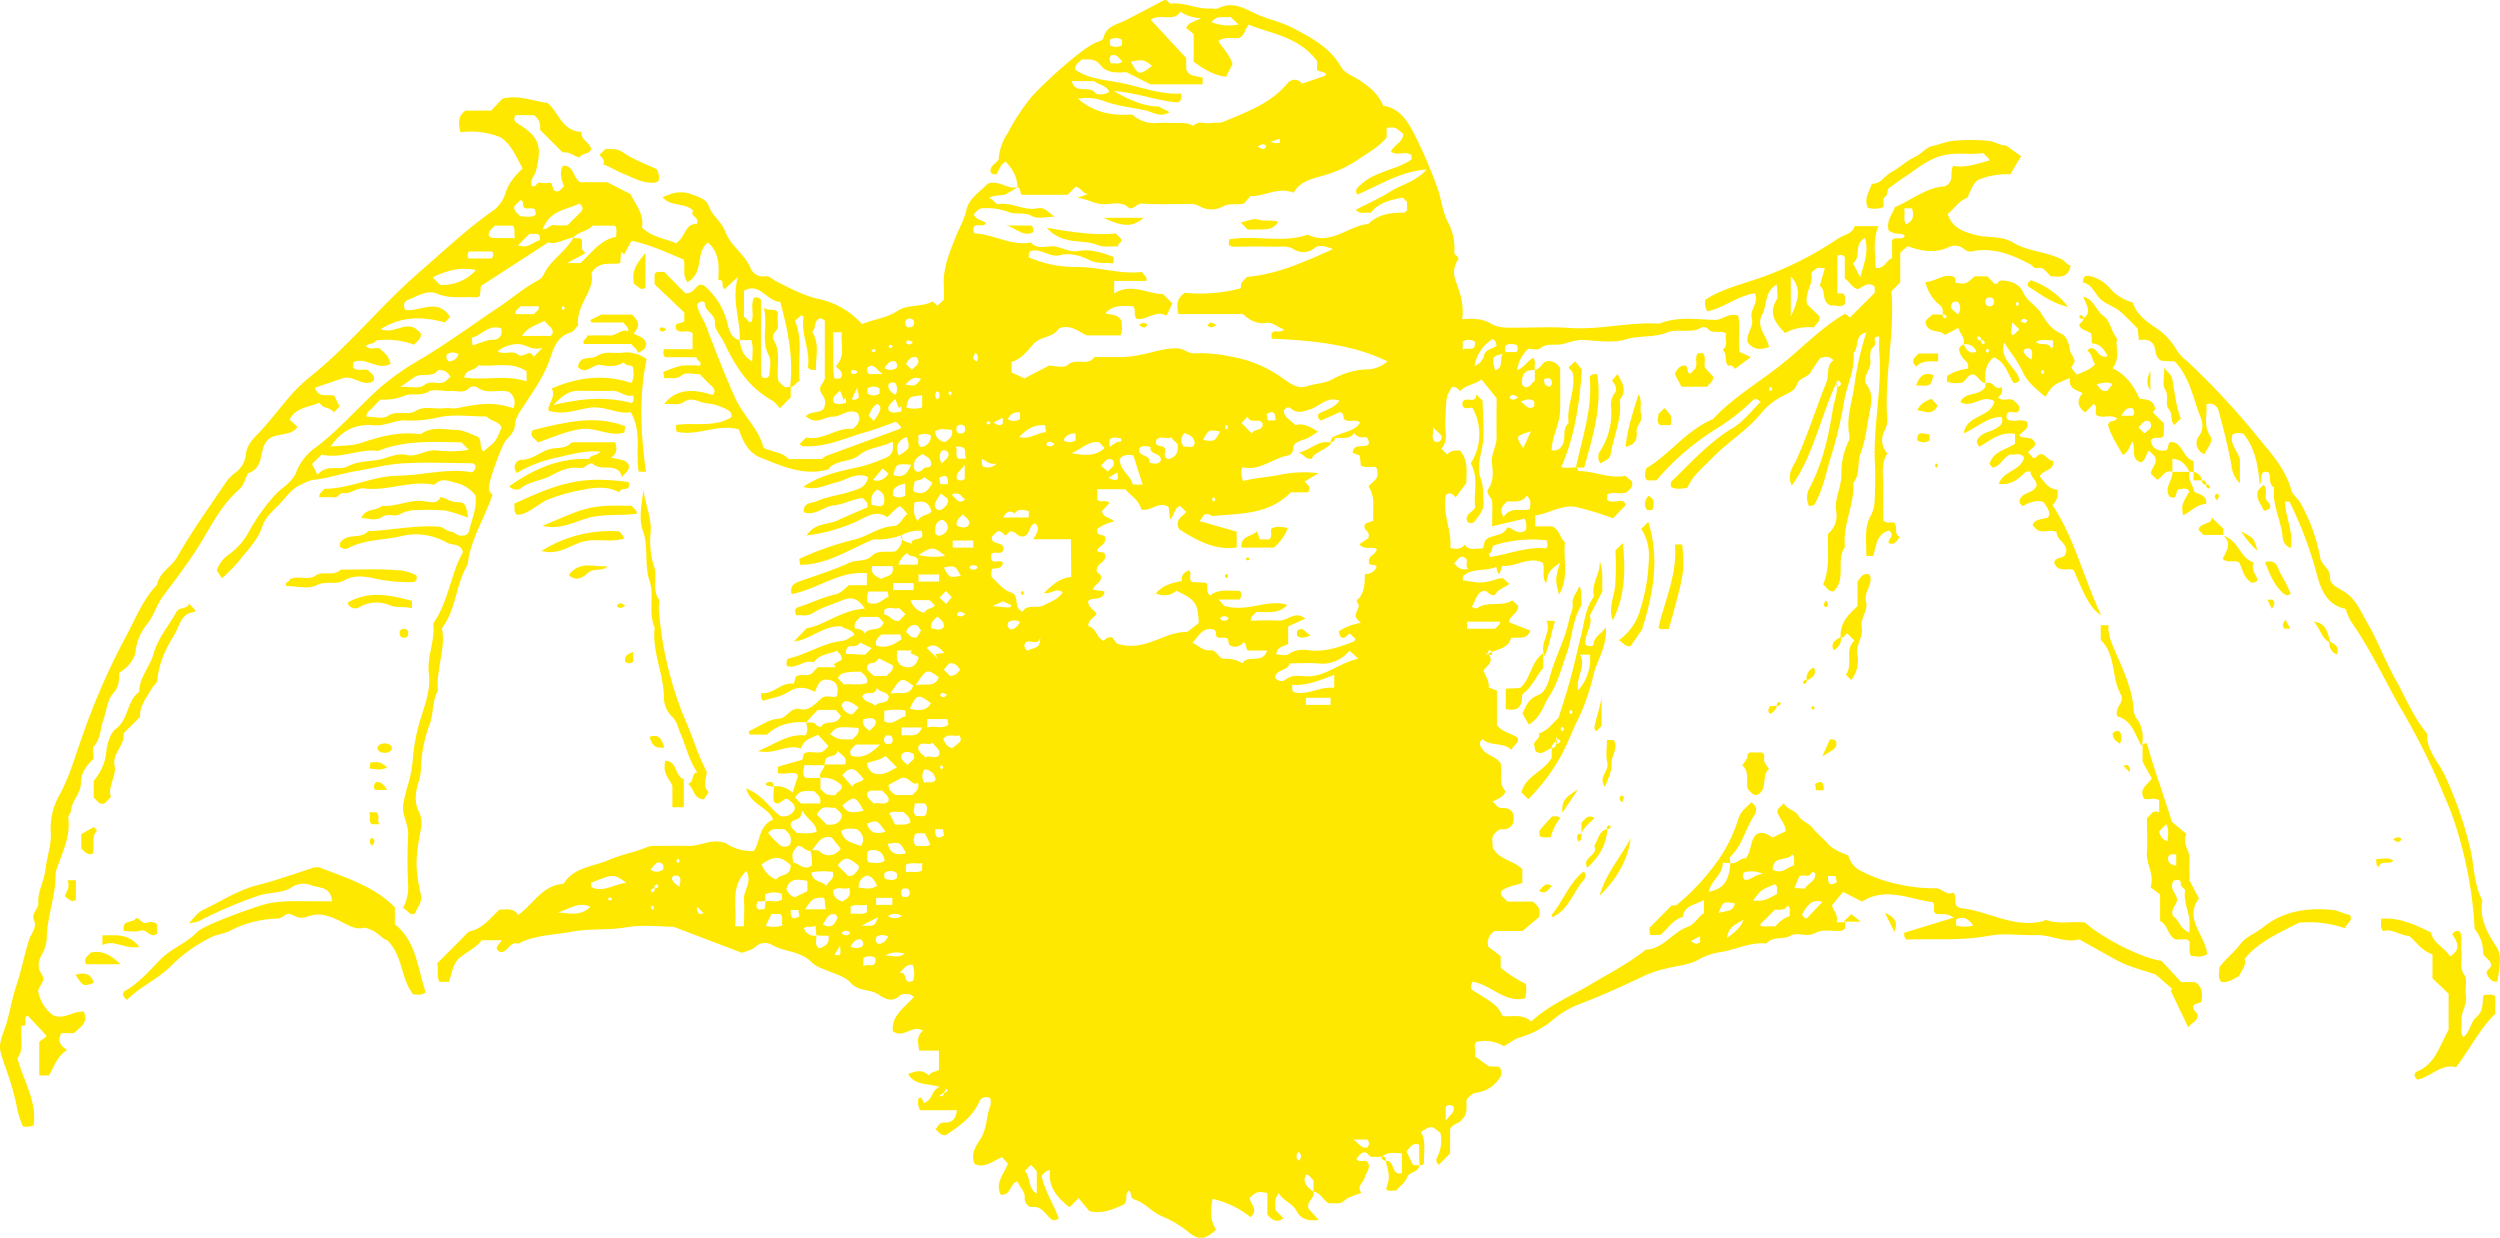 <svg xmlns="http://www.w3.org/2000/svg" viewBox="0 0 588.08 291.16"><defs><style>.cls-1{fill:#ffe800;}</style></defs><g id="Layer_2" data-name="Layer 2"><g id="Layer_1-2" data-name="Layer 1"><g id="Layer_2-2" data-name="Layer 2"><g id="Layer_1-2-2" data-name="Layer 1-2"><path class="cls-1" d="M371,110c.12.28.23.81.36.81,3.7,0,7.22,1.87,10.95,1.11l1.6,1.35c.29,1.5-.66,1.83-1.13,2.45-1.49.78-3.25-.26-4.7.61l-.08,1.08c1.16,1.64,3.89-.82,4.42,1.42l-3,3.1a66.74,66.74,0,0,0-8.74-2.67c-3.27-.59-6.25,1.51-9.55,2v2.57h4c1.89.87,1.73,2.72,3,3.7-.45,4.08,1,8.42-1.41,12.34-.9-3.47-.89-3.59.24-7.49-2.62,1.93-2.62,1.93-3.27,4.86-1.15-1.7-.17-3.34-.8-4.87-3.21-1.62-6.28,1.05-9.51.74-.25.74-.45,1.32-.66,1.9-.84-.37-.48-1.17-.79-1.67-2.49,1.17-5.59.13-7.83,2.25v.9c4.44.78,4.6.77,8.86-.49,1-.13,1.26.93,2.13,1.31-1.25,1-2.85,1.36-3.35,2.57-1.49.57-1.75-1.31-2.92-.84-1.68.6-1.65,2.44-2.58,3.57a1,1,0,0,0,1.36.36c2.49-1.63,5.67-.15,8.12-1.75l1.37,1.23c.26,1.83-2,2.2-2.11,3.94l5,1.93c-.85,2.47-3,1.34-4.59,1.82-.51,2.38-3,2.49-5.29,3.57-.78-.09-.49.29-.45.27.44-.27,1.53.6,1.33-.42-.17-.81-1.15-.77-.88.15,1.47,2.16-.31,2.77-1.11,4,.41,1.37,1.43,2.52,1.19,4l1.94.73v8.12c1.38,1.82,3.5,1.88,4.94,3.07.27,1.27-1,1.59-1.53,2.75-2.07-1.89-4.91-.76-6.83-2.5-1,1-.55,1.6,0,2.35,1.09,1.52,3.16,1.64,4.3,3.34.42,2.13-.64,4.71,1.19,6.61-.72,1.47-2,1.82-3.12,2.37.78.55,1.13,1.61,2.4,1.54,1.79-.1,2.81.9,2.58,2.72a2.24,2.24,0,0,1-2.22,2.26,2.34,2.34,0,0,1-.38,0c-1-.11-1.44.63-2.11,1.27-.59,1-.12,2.14-.23,3,1.52,3,5,3,7,5.14v3.21c-1.6.63-3.55.71-5,2-.27,1.27.93,1.62,1.47,2.4h6c1.07.88,2,1.79,1.45,3.63L358.16,219h-6.49a3.17,3.17,0,0,0-1.57,3.71l2.91,2.2v2.72a29.59,29.59,0,0,0,5.9,3.81,7.47,7.47,0,0,1-.15,3.39c-4.85,1.21-8.13-3.32-12.39-3.89-.51,1.09-.47,1.68.19,2.09,5.57,3.45,5.57,3.45,6.93,6,2.21.21,4.59-.65,6.71,1.27,4.07-3.83,9.2-5.9,13.88-8.68,4.43-2.64,9-5,13.07-8.22,4.12-.2,6.24-4.09,9.78-5.34,1.83-.65,2.54-2.52,3.91-3.25v-3.1c-2.1,1.21-4.58,1.17-5,4-2.41.59-3.49,2.83-5.3,4.22H388.1c-.05-.74-.09-1.37-.11-1.64L393.2,213l1.1-.05a52.55,52.55,0,0,0,10.2-11.11,34.43,34.43,0,0,0,4.38-9.15c.62-2,1.94-2.73,3.1-4,1.41,1.07,1.31,2.14.66,3.12-2.06,3.13-2.75,7-5.6,9.7-.25.23,0,1,0,1.47h-1.81c.15,2.68-2.75,4.05-3.28,6.82,3.54-.77,4.76-2.52,5.09-6.82,1.43.46,2.23-1.21,3.56-1.06,1.59-1.63.85-4.39,2.8-5.81,1.41-.52,2.48.19,3.54.9l3.14-1.48c-.08-1.74-1.51-3-2-4.53,0-1,1-1.25,1.54-2.14.67,1.64,2.64,1.63,3.42,3s2.47,1.74,3.43,3,2.37,2.34,3.48,3.58c1.32,1.47,3.11,2.08,4.84,2.81A5.65,5.65,0,0,0,438,205a34.57,34.57,0,0,0,9.24,3.15,38,38,0,0,0,8.11.8c1.51,0,2.46,1.8,4.09,1,1.24,1-.51,3.32,2,3.7,6.33.67,12.36,4.83,19.29,3,.28-.07.48-.45.37-.35,3.21,1.3,6.39.29,9.42.72,3.15,3.06,12.89,8.34,17.94,9l4.63,5h3.26c2,1.27,1.66,3,1.49,4.69l-1.68.6c-.87,1.2.66,1.63.8,2.46,0,1.51-1.31,1.67-2.22,2.9-1.56-3.27-2.87-6-4.18-8.72l.48-.27-3.94-3.43c-2.79-1-6.19-1.75-9.14-3.35s-5.69-3.19-8.9-4.94c-3.24,1-6.57-1.12-10.16-1s-7.44-.52-11,.16c-6.53,1.23-13,.65-19.34.9-.76-.44-.6-1-.64-1.61l11.68-3.56c-1.8-1.2-3.09-.65-4.22-.9-1-.7,0-1.93-.7-2.71-5.57-.73-11.1-3.71-16.68-.15l-4.45-2.3c-.82,1-1.64,2-2.61,3.16.28,1.2,1.62,2.37,1.07,4h2v1.49c-.26.17-.51.45-.79.49-2.07.27-4.25-.53-6.25.56s-4.17-.32-5.72.59c-1.87,1.08-4.25.06-5.74,1.86-3.74-.38-7.08,1.4-10.63,2a14.36,14.36,0,0,0-4.83,1.53c-2.5,1.51-5.34,1.66-8,2.33a28.34,28.34,0,0,0-4.86,1.55c-5.28,2.51-10.58,4.94-16.05,7a22.4,22.4,0,0,0-5.62,3.36,21.24,21.24,0,0,1-7.7,4.24c-1.45.36-2.72,1.41-4.07,2.15a8.6,8.6,0,0,0-6.46-1c-.8.7,0,1.94-.38,3.34l3.29,2.39,2.42.11a2,2,0,0,1,.33,2.35A7.71,7.71,0,0,1,347.5,257c-1,.09-1.49.51-2.46,1.58-.31,1.26.52,3.41-1.25,4.86-.51.93-1.94.73-2.68,2.17v5.72L338.44,274a1.38,1.38,0,0,1-.39-1.75,8.67,8.67,0,0,0,.79-5.73c-2.16-1.8-2.16-1.8-4.59-.22,1.29,2.21.61,4.64.73,7,0,.5-.35.9-1.06.79-.09-1.63-.09-3.25-.09-4.83-1.65-.59-2.09.71-3,1.6.52,1,1.06,2.14,1.59,3.23h1.46c-.16,1.74-2.4,1.59-2.8,2.69-.56,1.54-1.81,2.21-2.68,3.32-.79-.19-1.69.38-2.35-.41.87-2.79.87-2.79-.09-6.6,2.24-.34,1.14,3.51,3.81,2.88v-4.68c-3.17-.16-3.17-.16-4.81.8a12.64,12.64,0,0,1-2.46,0c-.57-.12-.75-1.09-1.55-1-1,0-1.23,1-1.91,1.42.58,1.19,1.73.23,2.53.7,1.14,1.46-.24,2.55-.56,3.83s-2,2-.76,3.54c-1.49.64-3,.91-3.93,1.78-1.2,1.11-2.45.54-3.66.74-1.45-.75-2-2.56-3.7-2.8v-2.69c-.59-.42-.86-1.27-1.73-1.3-.91,1.72.06,2.79,1.73,4,.54,1.37-1.73,2.26-1.15,4l2.41,2.68c-2.55.24-4.15-.1-5.33-2.29-.89-1.65-3-2.2-4.07-4-1.25,1.51-.77,2.81-.75,4l1.87,1.88c-1.48,1.07-2.62.58-3.82-.86v-5.11c-2.44-.36-2.44-.36-4.17,1.19.1,1.43,2.23,2.67.21,4.51a22.1,22.1,0,0,0-8.92-4.3c-.48,2.57-.7,5,.85,7.25-2.43,2.21-4,2.64-6.31.75a24.72,24.72,0,0,0-6.42-3.88c-2.38-1-4-3.15-6.37-3.91-1.42-.46-.58-1.8-1.55-2.12-1,.93.13,2.77-1.41,3.4-2.34,1-4.67,2.07-7.76,1.42l-2.55-3.08L251.57,284c-2.74-2.27-5.15-4.67-4.52-8.71-1.19,0-1.45.88-2.05,1.27.77,3.6,2.84,6.71,4.08,10.05-.94.62-1.46.53-2,0-1.3-1.15-2.13-3-4.45-2.67-.58.07-1.7-1-1.59-2.16.14-1.56-1.21-2.44-1.65-3.88-1.9.31-1.42,3.4-4,3.11-1.4-2.78.84-4.88,1.7-7.3l-1.36-1.48c-2.09.73-3.91,2.69-6.45,1.59-1-2.22.14-4.06,1.26-5.74,1.64-2.46,1.42-5.4,2.44-8a4.74,4.74,0,0,0,0-1.68,1.74,1.74,0,0,0-2.42.38,1.54,1.54,0,0,0-.26.53c-1.74,3.7-4.93,5.76-7.79,7.7-1.5.14-1.67-1-2.47-1.26.57-.85,1-1.75,2.13-1.7,1.79.08,2.66-.81,2.92-2.9h-8.66a3.66,3.66,0,0,1-.36-2.73c1-.91,1,1.36,1.42,1,2.08-.95,1.46-2.83,3.51-3.74-3-.93-5.69-.27-7.39-3,1.87-.86,3.36-1.11,4.86.28.53-.86,1.62-.79,2.4-1.31v-4.52H216.2c-.18-1.73-.77-3.3.9-4.68-2.42-1.6-4.55,2-7.08.11-.38-3.78,2.89-5.58,4.95-8.09a3,3,0,0,0-3.25-.34c-2,2-3.87.57-5.18-.25-2-1.28-4.61-.59-6.48-2.73-1.4-1.6-4-2.11-6.12-3.12a8.66,8.66,0,0,1-2.85-1.49c-2.6-2.92-6.66-2.52-9.72-4.4a3.21,3.21,0,0,0-3.67.6c-.73.7-1.94.9-3.14,1.41L158.42,218c-2.88,0-7.12-.54-11.14.14-4.23.73-8.5.24-12.58,1-4.26.81-8.79.75-12.78,2.84-2-.68-2.43,2.07-4.15,2-2-1-.21-1.76.22-2.81h-4.7c-1.12,1.63-3.22,2.59-5,4s-2,3.8-2.68,5.8h-2.2c-.9-1.35-.11-2.89-.57-4.37l6-6c.58-.57,1.14-1.41,1.84-1.57,3.06-.71,4.74-3.21,6.82-5.06,1.68,0,3.39-.43,4.37,1.26,3.69-2.56,5.6-7,10.71-7.33,2.3-3.93,7-4,10.81-5.69,2.79-1.2,5.92-1.71,8.78-2.93a3.78,3.78,0,0,1,1.37-.29c2.83,0,5.67-.06,8.5,0s5.24-1.84,8.68-.67a10.8,10.8,0,0,0,6.56,1.88c1.52-1.76,1.08-6.05,4.58-7.4-1.21-3.06-5.15-3.33-6.36-7.32,4,1.51,5.44,4.58,8.06,6.45a2.91,2.91,0,0,0,3.4-1.54c.1-1.37-1-1.75-1.57-2.4-1.28-.51-1.73,1.73-3.22.74-.56-1.13,0-2.48-.21-3.75a5.4,5.4,0,0,1,4.47,1.48c.34-1,.65-2,1.25-3.86-.28-1.51-3.08-.24-4.7-.74v-1.5l5.77-1.67c.11-.45.23-.9.36-1.42,1.44-.88,3.21.29,4.67-.62l1.13-1.12-2.48-2.68c-1.69.81-3.44,1.14-4,3.26-3.18-1.23-6.11,1.49-10.12.56,4.13-1.69,7.2-4.12,11.14-3.67.76-1.07.33-2.08.21-3a6.12,6.12,0,0,1,1.71,0c.57.19.75,1.09,1.83.93.81-1.59,3.21-.29,4.29-2,.22-.35.44-.48.17-.71L196.57,167h-4.19a31.85,31.85,0,0,0-2.67,2.9c-3.19-.17-6.45.26-9.28,2.9h-4c-.72-.72.13-1,.35-1.1,2.08-1,4.17-2.51,6.33-2.63s2.74-2.85,5.18-2.26c2.05.5,3.46-1.23,4.9-2.53,1-.93,2.52-.1,3.62-.44.5-2.1.2-3.56-1.92-3.93s-2.6,1.39-3.18,2.84c-2.1-1.08-4-1.43-6.22,0-1.73,1.13-4,1.45-5.91,2.09-.67-.4-.52-.93-.57-1.8,3,.38,4.76-2.71,7.72-2.18.19-.72.3-1.17.42-1.62,1-.88,2.26,0,3.77-.76l1.42-1.53h4.28l-.53-.71,1.89-1c.17-1.26-.67-1.45-1.09-2.16-1.86.82-4.14.75-5.48,2.74-2.2-.85-4.13,1.74-6.34.8-.08-1-.17-1.6.74-1.81,4.22-1,7.9-3.6,12.32-4.05,1-.1,1.93-.94,2.87-1.42-.66-1.49-2.51-1.33-3-2-4.47-.26-7.45,3.28-11.25,3.54l3-3.12c4-.53,8-4.22,13.69-4.6-1.75-2.71-3.43-2.73-5.33-1.94-2.28.95-4.73,1.61-6.77,2.91-1.5,1-2.73.47-4.08.6-.3-1-.46-1.6.75-2,2.79-.85,5.45-2.25,8.28-2.84,1.53-.32,2.18-1.28,3.4-2.23h4.23v-2.82c-6.51-.66-11.65,3.81-17.72,4.91-.46-1.91.55-2.51,1.88-3,3.91-1.39,7.91-2.61,11.67-4.35,1.76-.82,3.84-.15,5.33-1.63s3.68-.77,5.51-1.07a3.76,3.76,0,0,0,1.55-3.89c-.61,1.28.76,1.55,2.4,2.11-.42-1.88,3.3-.17,2.23-3.06a8.46,8.46,0,0,0-4.63,1,15.85,15.85,0,0,1-6.61,1c-5.66,2.27-10.85,6-17.3,6l-.22-1.39a69.59,69.59,0,0,1,13-4.55c3.18-.8,5.81-3,9.22-3.17,1.46-.09,2-1.88,3.22-2.86l-1.17-1.35c-.71-.7-.71-.7-3.55,2.13-2.73-1.81-4.76-.15-7.22,1a41.6,41.6,0,0,1-11.77,3.29c2-3.06,5-2.48,7.2-3.51s4.77-2.1,7.08-3.1c.31-1.13-.46-1.59-1.14-2.21-2.3.27-4.42,1.51-6.88,1.77-2.29.25-4.27,2.53-6.92,1.59-.18-2.44,2-2.12,3-2.57,2.35-1.1,5.08-1.37,7.59-2.18,1.84-.59,4.07-.9,4.53-3.54-2.79-1.23-4.91.64-7.26,1.2-2.54.61-5,2.09-8,1.1,4.25-2.88,9-3.74,13.61-4.76a42.4,42.4,0,0,0,5.67-2c1.65-.62,2.11-1.89,1.73-3.87-2.52,1.42-5.47,1.23-7.88,3.21-2.11,1.74-5.62,1-7.26,3.34-5.88,1.61-10.9-.83-15.89-2.77-2.74-1.06-4.22-3.76-5.08-6.61-4.87-1.51-9.55,1.58-14.48.54-.47-.28-.26-.82-.34-1.61,4.32-.69,9,.67,13-1.83a1.49,1.49,0,0,0-.77-1.67A12.76,12.76,0,0,0,166,94.84c-1.82-.27-3.27-1.65-5.35-.16-1,.71-2.81.25-4.43.33,2.63-3.22,6.17-3.82,11.4-2.08.73-.76.53-1.41-.17-2.07-1-.92-1.89-1.88-2.87-2.85-1.42.08-3.08-.6-4.27.32-1.44,1.1-2.74.35-4,.69L156,87.53a25.81,25.81,0,0,1,4.19-1.5,25.67,25.67,0,0,1,4.47,0c.6-1.24-1-1.1-.78-2H156.5c-.64-.58-.46-1.06-.35-1.88h6.76V78.36c-1.13-.93-2.61.15-3.71-.71-1-2,1.16-1.37,1.77-2.13v-2l-7-6.65V64.5c.54-.91,1.46-.39,2.27-.54l4.94,5c2,.26,2.28-1.7,3.58-2,.32.08.7.07.91.25A16.78,16.78,0,0,1,171.11,76c.35,1.47.79,3.5,2.84,4,.37,1.93.76,3.82,3,5,0-1.92.34-3.51-.24-5H174c.24-4.71-2-9.17-.42-14.87L170.47,68c-1-.5.19-2.28-1.52-2.17.22-3.34.29-6.43-2.43-8.77-3,2.21-.81,7.24-4.8,9.3-1.31-1.64-.44-3.34-.87-5.3-3.72-1.52-7.6-3.44-12.3-4.42l-1.71,3.15-.74-.56-.19,2.66c-2.17.53-4.91-.75-6.78,2.35,1,4-3.75,7.5-3.12,12.28-.61.6-1.1,1.53-1.8,1.72-3.08.87-4,3.62-4.77,6-1.38,4.09-3.79,7.47-6.08,11-.92,1.42-2.14,3-2.21,4.52-.08,1.82-1.09,2.63-2.05,3.71-1.1,1.23-4.1,9.58-4.1,11.26a1.71,1.71,0,0,0,.87,1.58c-1.83,5.59-5.24,10.55-5.85,16.51-2.82,4.51-2.57,10.25-6.07,15,1,4.7-1.42,9.55-.93,14.63-1.36,2.37-1,5.15-1.86,7.71A32.81,32.81,0,0,0,99,181.19a11.22,11.22,0,0,1-.68,3.19c-.58,2.08-.9,4.5.27,6.65a6.34,6.34,0,0,1,.36,4.31c-1.24,6.51-1.31,9.07.06,15.18.39,1.73-.87,3-1.42,4.39-1.32.51-1.64-.84-2.8-1.33A10,10,0,0,0,96,208.1a110.09,110.09,0,0,1,0-11.49c.21-2.68-1.61-4.92-1.11-7.59.23-1.24.52-2.45.84-3.63a30.32,30.32,0,0,0,1.35-6.53,43.47,43.47,0,0,1,2.11-10.57c1-3.21,2.13-6.37,1.7-9.76-.53-4.13,1.56-8,1-11.85,3.66-5.22,4.06-11.56,7-16.77-.49-2.21-2.59-1.55-3.86-2.31a14.54,14.54,0,0,0-10.78-1.45c-4.09.93-8.47.73-12.32,2.78a1.67,1.67,0,0,1-1.89-.28c-.23-.78-.14-1.13.76-1.77,1.79-1.27,4.23-.17,5.74-1.9,5.53-.26,11-1.46,16.58-1.1,1.29.08,1.88,1.09,3.07,1.2.81.07,1.49,1.19,2.58.89a1.4,1.4,0,0,0,1.54-1c.64-2.77,1.92-5.42,1.54-8.4a7.82,7.82,0,0,0-4.68-3c-1.8-.47-3.27-1.19-4.82.33-.17.17-.65.07-1,0-5.26-.76-10.34,1.64-15.57,1-1.92-.26-3.24,1.38-5.09,1.09-.8-.13-1.09,1.12-2.09,1a28.86,28.86,0,0,0-3.48,0c-.12-1.11.8-1.35,1.17-2,5.93,0,11.31-3,17.22-3.08s11.94-1.87,17.45-.8c1.11-.69.81-1.23.89-1.69-.29-.17-.55-.46-.82-.46-5.67,0-11.35-.33-17,.1-3.23.24-6.51,1.13-9.72,1.65-3.6.58-7,1.8-10.63,2.17a9.16,9.16,0,0,0-2.59,1c-2.46.93-3.79,3.11-5.46,4.84-1.51,1.57-3.2,2.83-4,5.33-1,3-3.57,5.52-5.6,8.14a46.38,46.38,0,0,1-3.82,3.86L51,134.19a7.22,7.22,0,0,1,2.77-3.71,15.87,15.87,0,0,0,4.77-5.4,45.58,45.58,0,0,1,6.39-8.91c1.67-1.69,3.94-2.79,4.85-5.37a12.64,12.64,0,0,1,4.53-5.59c5.55-4.19,10-9.5,15.17-14.1a63.46,63.46,0,0,1,9.68-6.74c6.21-3.71,12-8,18-12,3.14-2.09,6-4.61,9.35-6.39a3.24,3.24,0,0,0,1.39-1.4c1.61-3.49,5.18-5.34,7-8.69.72.39,1.47-.24,2,.58v2.18l.8.9-4.25,2.33h3.1c2.63-2.43,4.67-5.48,8.38-6.17,0-1,.32-1.76-.27-2.62H139.4c-1.15,1.31-3.08,1.29-4.53,2.75-2.07.4-4.09,1.75-5.91,1.18L113.14,67.27c-.09.79-.17,1.58-.26,2.35-.32.13-.62.36-.89.34-3-.28-6.07.45-9.14-.87-2.22-1-4.62.55-6.81,1.42-.64.26-1.47.94-.71,2.38,3.28.59,7.64-3,10.54,1.68l-1.21,1.27c-5-1.33-10-1.62-15.12,1.6,3.14,1.2,5.55-1.74,8.23-.17.34.48,1.23.82,1.27,1.42-.12,1.3-1.06,1.59-1.6,2.41a18.39,18.39,0,0,0-9-1c-.39.93-1.68.56-2.38,1.29.91,1.08,2.12.3,3.18.55,1.94,1.66,1.92,1.69,2.67,3.6-3,1.84-5.8-1.73-8.75-.35L83,86.39c1,1.12,2.43.28,3.6.67.49.79,1.87,1.06,1.23,2.59-2.4,1.53-4.67-1.52-7.19-.67-2.19.73-4.38,1.48-6.56,2.23.85,2.55,3,1.43,4.55,1.88l1.24,2.53L78.53,97c-.86-1.33-2.74-.77-3.34-2.3-2.77,1.16-5.65,1.2-7.06,4L70,100.44c-1.82,2.55-5.58,1-7.39,3.49-1.66,2.22-.42,6.14-4.26,7.38-.61,1.16-1,2.89-2.1,3.83-4.1,3.54-6.43,8.31-9.15,12.75s-5.74,8.32-8.77,12.37c-1.46,2-2.16,4.51-3.65,6.45a12.21,12.21,0,0,0-2.78,6.4c-.25,2.19-2,4-3.86,5.17-.05,1.8,0,3.23-1.32,4.69-1.55,1.66-1.62,4.28-2.42,6.44-.74,2-.58,4.3-2.19,6.13-.5.57-.08,1.94-.08,2.94-1.66,1.57-3,3.26-3,5.75s-2.18,4.1-2.34,6.54c0,.45-.72,1-.62,1.71.55,4.12-1.29,7.73-2.54,11.45a5.62,5.62,0,0,0-.46,1.8c.06,5.16-2.08,10-2.07,15.17a8.29,8.29,0,0,1-1.09,3.49c-1,1.82-1.15,3.23-.06,4.85s-1,2.91-.86,4.06a9.29,9.29,0,0,0,3.44,5.5c2.58,1.19,4.89-1.1,7.3-.83,1.15,2.8-1,3.68-2.3,5.06h-3c-.81,1.51-.57,2.81,1.37,3.95-2.53,1.65-3.06,4-4.27,6H9.23v-7.8c.27-.55,1.59-1,1.69-1.56L6.61,239c-1.54-.1.45,2.74-1.5,2.22-.45,2.79.68,5.51-1,7.7,1.37,5.33,4.62,10.09,3.8,15.82a5.09,5.09,0,0,1-1.07.27,11.36,11.36,0,0,1-1.43,0,21.11,21.11,0,0,1-1.52-5,67.42,67.42,0,0,0-2.75-9.33c-1.4-4.28-1.6-4.33-.08-8.59,1.2-3.38,1.64-6.92,2.8-10.32s1.85-7.19,3-10.76c.45-1.4,1.91-2.78,1.15-4.53s1.11-2.58,1-4.09c-.16-2.73,1.39-5.19,1.66-7.74.33-3,1.49-6,1.27-9A15.64,15.64,0,0,1,14,187c2.36-4.39,3.69-9.14,5.35-13.79a162.42,162.42,0,0,1,10.16-23.28c2.32-4.24,4-8.84,7.45-12.4.48-2.93,3.36-4.1,4.73-6.52,3.39-6,7.45-11.6,11.29-17.33a10.66,10.66,0,0,1,2.38-2.5,6,6,0,0,0,2.44-4c.15-2.41,1.72-4,3-5.26,4.11-4.26,7.26-9.41,11.92-13.11,9.5-7.54,17-17.12,26.16-25,5.59-4.84,11-10,17.06-14.23a8,8,0,0,0,3-4.26c.77-2.49,2.42-4.1,4-5.74-1.54-2.62-2.57-5.56-5.2-7.28a18.54,18.54,0,0,0-9.43-1.19c-.48-2.12-.67-3.85,1.23-5.1h6l2.62-2.77c3.58-1,6.83.42,10.66,1,2.49,1.93,3.32,6.64,8,6.79-.32,2,2.1,2.46,2.22,4.12-.52,1.27-2.11.79-2.71,1.9-1.35-.31-2.46-1.49-3.94-1.16L127,30.51a3.19,3.19,0,0,0-1.48-3.43h-4.27c-.41.91-.43,1.34.57,2,5.09,3.12,5.71,5.3,4.27,11.08-.3,1.17-1.5,2.13-1,3.53,1,.64,1.09-1,2-.71a9.55,9.55,0,0,0,2.56,0l.62,1.76c1.23.82,1.71-.36,2.41-.93-.63-1.56-1.14-3.13-.28-4.82,2.71-.16,2.3,2.82,4.08,3.87h6.37l5.48,2.81c1.18,2.48,3.27,4.8,2.67,7.83,2.54,2.47,5.64,2.58,8,3.72,2.29-1.37,2.06-4.65,4.86-4.54,1-1.6-1.85-1.8-.76-3.09-2-2.06-5.21-.8-7.26-3.23l1.88-.7a7.2,7.2,0,0,1,5.11.1c1.71.56,3.39,1.28,3.84,2.57.82,2.42,3.12,3.88,3.83,5.91,1.24,3.51,4.46,5.33,5.93,8.54A3.26,3.26,0,0,0,180,65c1-.17,1.75.74,2.51,1.13,3.33,1.68,6.5,3.43,10.27,4.25a19.09,19.09,0,0,1,10,5.86c2.92-1.21,5.86-1.42,8.46-3.17,2.33-1.56,5.56-.73,8.1-2.16l1.2,1,1.5-1.43c0-.84.07-1.82,0-2.79-.38-4.43,1.3-8.31,2.91-12.3.8-2,1.92-3.81,2.38-6,.56-2.73,3.27-4.33,5-6.17,2.53-1,4.42,1.33,7,.82a13.58,13.58,0,0,1-2.26,1.34c-.94.93-2.58.17-4.43,1.2,1.23.36,1.37,1.56,2.42,1.41,3.11-.43,5.92,1.7,9.09,1,1.53-.32,2.47.94,3.92,2-2.06,0-4,.58-5.27-.14-1.93-1.11-4-.26-5.62-1A14.79,14.79,0,0,0,231,49a2.85,2.85,0,0,0-.86.31l-1.09,1.09c.49,1.35,2,1.32,2.91,2.08-.71,1.18-2.34-.21-3,1.09l.06,1c.12.12.24.33.36.34,4.45.22,8.49,3,13.11,2.13,1.6,1.86,3.73.67,5.6.94s3.54,1.42,5.59,1.06c2.91-.52,5.63.42,8.29,1.41a10,10,0,0,1-.09,1.51c-1.81-.26-3.43.23-5.48-.73s-4.49-1.88-7-1.21-4.55-1.77-7-.92c-.14.05-.24.23-.36.35a6,6,0,0,1-.07,1.07,27.51,27.51,0,0,0,11.39,2.28c5.25,0,10.23,1.8,15.31,1.17.37.87,1.26,1,1,2.12h-7.58V69c4.07-2.51,7.79.14,11.5.17l2.19,2.2-1.37,2.89c-2.41-1.45-4.58,1.11-7,.76-1-.94.08-2.2-1-3-2.22,0-4.59-.46-6.4,1.71,1.37.39,3,.11,3.82,1.8,0,1,.33,2.17-.26,3.36h-8c-2.23-1.19-4-2.62-6.47-1.63-1.37,2.21-4.31,1.78-6,3.67-1.46,1.63-2.83,3.55-5.13,4.19v2.5L241,89l5.76-3c1.2,0,3.48.68,4.38-.14,2-1.8,4.76.39,6.3-1.86h7a27.54,27.54,0,0,0,3.72-.53c3-.51,5.83-1.69,8.94-1.51,1.5.08,2.45,1.32,4.09,1.15a32.5,32.5,0,0,1,8.11.73,28.82,28.82,0,0,1,11.65,4.6c1.87,1.22,4,3.26,6.36,2.45,2.06-.69,4.24-.62,6.28-1.75a17.59,17.59,0,0,1,7.59-2.24,7.44,7.44,0,0,0,5.2-1.9c-4.91-2.31-11.59-4.75-27.26-5.33V78.39c.83-1,2.09.18,2.91-.94-1.49-.37-2.5-1.75-4.22-1.49-2,.31-3.74-.51-5.43-2.08H277.21c-.43-2-.5-3.72,1.53-5A37.72,37.72,0,0,0,291.13,68a1.82,1.82,0,0,0,.45-.1,2.31,2.31,0,0,0,.36-.34c-.22-1.21.78-1.71,1.42-2.42,7.07-.63,13.39-3.48,20.23-6.56-1.86-.7-3.31-1.07-4.31-.26a4.24,4.24,0,0,1-4.63.51c-1.79-1.24-3.48-.72-5.19-.8-3.16-.13-6.33,0-9.5,0-.28,0-.56-.24-.92-.4l.09-1.32c6.2-1.11,12.48,1,18.51-1.12,5.37,2.69,9.43-2.05,14.24-2.52,2.35-2.31,5.31-2.68,8.41-2.65.23,0,.47-.36.68-.53v-2l-1-1c-3.07.54-5.81,1.3-7.54,3.6-1.26-.29-2.48.48-3.51-.74,2.81-1.47,5.66-2.73,8.27-4.37s5.67-2.13,8.42-5.12c-6.63.57-11.35,3.88-16.36,5.92-.68-1.27.21-1.72.77-2.26,3.36-3.27,8.28-3.43,12-6v-1c-1.44-1.27-3.51.41-4.82-.93.73-1.49,2.66-2,2.93-4a9.94,9.94,0,0,0-1.86-1.5,6.05,6.05,0,0,0-2.08,0v2.26c-2.1,2.46-4.67,3.74-7,5.36A26.83,26.83,0,0,1,312,41.08c-2.75.9-5.94,1.22-7.72,4.25-3.67-1.45-6.74.88-10.17.82l-1.44,1.68c-1.83.53-3.35-.21-5.05.78a5.74,5.74,0,0,1-5.59-.17,4,4,0,0,0-2.31-.45c-3.67,0-7.34.14-11-.1-1.36-.08-1.86,1.37-3.09,1.08-1.79-1.79-4.05-.91-6.08-.93s-3.59-1.19-6.12-1.5l2.47-.9c-1.28-.13-1.81-1.69-2.9-1.69l-1.86,1.87H240.32c-.5-.66-.11-1.48-1-1.81,0-2.51-1.25-4.33-2.75-6-1.23.66-1.53,2-2.16,3-.53,0-1,.06-1.36-.46-.35-1.45,1-1.87,1.85-3a12.72,12.72,0,0,1,2.17-6.28,48.6,48.6,0,0,1,5.71-8.64c2.94-3.23,11.13-10.78,14.77-12.52.72-.34,1.8-.49,2-1.17.66-2.85,3.2-3.14,5.23-4.17,3-1.54,6-3.14,9.13-4.76.7-.14,1.11.89,1.53.85C278.69.47,281.69,2.26,285,2c.49,0,1.09.18,1.48,0,3.6-1.94,6.51.2,9.56,1.52,2.69,1.16,5.58,1.72,8.21,3.13,4.36,2.32,8.61,4.52,11.22,9.11.83,1.48,3,2.2,4.56,3.26,2.14,1.46,4.16,3,5.35,5.87,4,.53,5.94,3.9,7.62,7.28a107.91,107.91,0,0,1,5.23,12.34c.86,2.49,1.06,5.14,2.26,7.55a12.86,12.86,0,0,1,1.61,7.36c-.08.56,1.06.77.95,1.58a5.21,5.21,0,0,0-.67,4.94c1,2.81,2.09,5.65,1.56,9.14,2.47-.2,4.75-.15,6.69,1s4,1,6.11,1c4.16,0,8.35-.24,12.49.06,7.09.52,14-1.47,21.08-1,4.26-1.75,8.73-1,13.08-.89,1.92,0,3.2-1.77,5.5-1,.46,2.55-.06,5.34.28,8.51L411.84,84l-3.73,2.76c-.21-.07-.56-1.13-1.59-.71-1-1.06-.13-2.77-1.29-3.75,1.55-1.18.29-2.71.84-3.86-1.61-.91-3.34.33-4.45-1.23a1.51,1.51,0,0,0-1.38-.15c-2.58,1.49-5.65.16-8,1.13-3.22,1.31-6.56.64-9.8,1.64-3.05.93-6.61.33-9.93.14-1.86-.1-3.41.65-5.1,1s-3.5-.37-5.14,1c-.59.48-1.9.08-2.73.08a7.9,7.9,0,0,0-2.64,5c1.81-.66,2.43-2.28,3.79-2.87.65.9.21,1.92.34,2.87-2-.1-3.07.75-3,2.85a1.09,1.09,0,0,0,.66,1.14c1.25.23,1.6-1,2.35-1.49V87c1.27-.17,1.62-1.56,2.63-2A3,3,0,0,1,367,86.68c0,2.91.05,6.37,0,9.82-.06,3.21-1.95,6.15-2,9.39a2.08,2.08,0,0,0,2.1-.62c1.67-1.65.06-4.25,1.89-5.74-.54-3.93,1.65-7.58,1-11.58-.11-.77-.78-1-1-1.57L370.54,85l1.58,1.93c-.56,7.49-1.53,15.38-4.85,22.91C368.38,110.32,369.72,109.8,371,110ZM222,257a.68.68,0,0,0,.85-.47.53.53,0,0,0,0-.12c0-.08-.21-.31-.29-.29a2.74,2.74,0,0,1-1.49,1.48c0,.08.22.31.3.3A.73.73,0,0,0,222,257S222,257,222,257Zm-68-48a.71.71,0,0,0-.87.48.52.52,0,0,0,0,.11c0,.08.22.31.3.3A.73.73,0,0,0,154,209s0,0,0-.07a.68.68,0,0,0,.85-.47.53.53,0,0,0,0-.12c0-.08-.21-.31-.29-.29a.7.7,0,0,0-.63.77Zm38,11c0-.59-.09-1.18-.18-2.24-1,.63-1.92-.21-2.74.63A2.71,2.71,0,0,0,192,220.1c.23.86-.65,2.09.75,3,1.23-.5,2.49-1,2.13-3A17.2,17.2,0,0,1,192,220ZM354.17,83.07c-3.33.77-3.33.77-2.49,4,2.43-.46.56-3.36,2.32-4.25h2.7a1.26,1.26,0,0,0-.11-1.78l0,0c-.87,0-1.86-.49-2.57.47A6.48,6.48,0,0,0,354.17,83.07ZM180,212c1.34-.23,2.81.45,4-.48l-.1-1.26a5.12,5.12,0,0,0-3.92.13v1.56l-1.72.13c-.45.78-.45,1.34.16,1.88l1.41-.11A6.83,6.83,0,0,0,180,212Zm14-32h-4.8c-.14,1.24-.63,2.22.32,3H193v2.55a5.93,5.93,0,0,0,1.41,1.28,7.21,7.21,0,0,0,2.17.21c.19-.87,1.57-1,1.42-2.23a5.74,5.74,0,0,0-5-1.82c-.49-1.28.86-1.94,1-3.17h4.77c.66-1.68-.69-2.08-1.83-3.28C196.89,178.69,193.8,176.87,194,180Zm17.24-46.83h-6.1c-.41,1.86.81,2.34,2.15,3,1.29-.77,3.29-.51,2.62-3.34h5.9c.85-2.58-2-1.51-2.37-2.75a5,5,0,0,0-2.2,3.12ZM191,200c-1.42.67-2.08-1.25-3.38-1-1.46,1.69-1.46,1.69-.72,5.45-2.94-3.17-4.54-3.41-7.75-1.11a6.17,6.17,0,0,0,3.44,3.57c1-1.6,3.6-.34,3.41-3.91,1.71-.54,2.92,2.14,5,.55a11.48,11.48,0,0,0-.45-3.68c1,.26,1.68-.09,2.29.43a3.08,3.08,0,0,0,4.31,0,3.65,3.65,0,0,0,.59-.7L195.65,197C193.07,196.4,192.32,198.43,191,200ZM185.86,91c.82-6.84-.53-13.43-2.33-20-3.07,0-4.77-4.73-8.52-2.6v6.2c.74,0,.73,1.29,1.76,1.16.71-1.89-.33-3.95.62-5.76.54,0,1.06-.23,1.61.55V88.14c0,.26.33.52.5.78.46-.07,1,.2,1.48-.62,0-1.39.58-3.35-.11-4.63-1.88-3.52-.24-7-1.16-11.24,1.44.86,2.43,0,3.27,1a21.45,21.45,0,0,0,0,3c.13,1-.58,1.44-1,2.12A1.68,1.68,0,0,0,182,80c1.84,3,.51,6.4,1.1,9.6A11.51,11.51,0,0,0,184.52,91c.22.16.65,0,1.48,0v2.48c-.82.83-1.65,1.65-2.58,2.58a8.15,8.15,0,0,0-1.67-1.78c-5.63-3.06-8.86-8.22-11.42-13.7-.72-1.54-2.26-3.09-2.16-4.51.17-2.26-2.3-2.68-2.35-4.65,0-.69-1.28-.69-1.82.22.23,1.92,1.48,3.4,2.13,5.14,2.1,5.61,4.29,11.2,6.73,16.69,1.93,4.34,5.73,7.46,6.74,11.89,2.23,1,4.43,1,5.9,2.63H193c.62,0,.8-.53,1.22-.69,5.78-2.14,11.56-4.25,17.34-6.38.43-.16.48-.46.23-.69l-1-1.05c-2.29.81-4.53,1.73-6.85,2.38-5,1.4-9.71,3.78-15.08,3.39-.27,0-.52-.32-.79-.49l1.55-1.55c4,.88,7.3-2.49,10.93-2,1.59-1.23,1.92-2.36,1.23-3.73-2.2-1.25-3.92.9-6,.84-1.89,0-3.69,2.11-6.21-.11,1.17-1.49,4.25-.34,4.45-2.59.38-1.41-.56-2.24-1-3.25-.55-1.45,1.23-2.23,1-3.59a5.57,5.57,0,0,1,0-1v-12c0-.18-.48-.35-.85-.6-1.93.21-1.05,2.4-2.14,3.17,1.88,2.91.79,5.93.92,9-.88-.13-1.43.14-1.92-.71.69-3.81-1.7-7.62-1-11.74,0-.13-.37-.34-.51-.46L187,75.46c2,4.64.55,9.43,1.11,14.17C187.16,89.88,187,91.05,185.86,91ZM313,103.15c2.77-1.72,5.64-1.47,6.94-3.78-1.21-.94-2.7.18-3.8-.79-.18-.56.06-1.32-.92-1.65l-4.49,2c-.93-.59-.64-1.1-.63-1.52,1.58-1.07,3.75-1.24,4.94-3.17-2.93-1.08-4.57,1.32-6.7,2-1.8.59-3.25,1.2-4.83-.28-.23-.21-1-.26-1.49.59-.06,1.7,1.71,2.28,2.67,3.46,2.12-.58,3.67.53,5.32,1.51a18.62,18.62,0,0,1-2.41,1.55c-1.2.52-3.38.85-3.41,2.32,0,1.9-1.54,1.75-2.22,2-3.26,1-6.11,3.42-9.73,2.51a4.4,4.4,0,0,0,.21,3.25c2.62-.74,5.52-.87,8.23-1.38a28.75,28.75,0,0,1,9.48-.47l-3.29,2c.94.85,1.57,1.41.82,2.52h-4.05c-5.29,5.39-12.1,4.92-18.62,5.59-.26-.31-.64-.58-1.72-.38l-1.11,1.55,8.72,2.48v3.74c-5.47.71-9.69-1.92-13.51-4.28-1.07-2.06.33-2.77,1.25-3.68.34-.33.45-.48.08-.72l-1.1-1.1c-1.33.35-1.29,2-2.4,3.23-.16-1.45-.25-2.24-.33-3-2.35-1.53-4.25,1.26-6.47.55-.5-2.26-2.59-3.26-3.71-4.72H258.1v2.43c.85.93,2.1-.19,2.85.85l-1.74,1.88c.26,1.57,1.87,1.39,2.88,2.43a10.94,10.94,0,0,0-3.92,1.68c-.64,2.22,2.15.88,1.83,2.52,0,1.3-1.54,1.56-1.9,2.63.39.78,1.75-.06,1.9,1.14.21,1.6-1.85,1.77-2,3.33-.32.85,1.24,1,1,1.91-.09,1.27-1.52,1.57-1.95,2.81l2.78.42c-.29,2.43-3,1.22-3.88,2.31.13,1.69,1.5,2,2,3-.59,1-2,1.31-1.94,2.88,1.87.38,1.9,2.78,3.66,3.45a1.79,1.79,0,0,1,2-.77l1.06,1.41c6.66,2.16,11.26-3,16.5-2.69l2.77-2.15c-.29-4.79-.7-5.36-5.25-7.58a4.42,4.42,0,0,1-4.84.6c1.68-2,3.84-2.45,6.11-2.91-.22-1.4.57-2,1.63-2.53.91.75-.26,2,.76,2.77l3.33.18c.62.92-.25,2.12.91,3,2.14-1.68,4.68-1,7-1.12a1.67,1.67,0,0,1-.1,2.07h-4.87l1.28,1.49c5.55,1.64,10.18-1.76,14.87-.23-2.09,2.31-4.8,1.54-7.34,1.7-.39.58-1.27.84-1.26,2,2.17,0,4.33-.17,6.45,0s4-2.51,6.34-.46l-4,1.81v4.18c-1.2.59-2.6.64-2.82,2.43,1.05,0,2.3.38,2.94-.08,1.64-1.19,3.41-1.07,5.13-.88,3.64.4,6.89-.86,10.17-2.06.19-.07.28-.42.43-.64l-1.4-1.32c-1.18,1.24-2.15,1.75-2.56-.45a13.21,13.21,0,0,1,5.21-2,10.31,10.31,0,0,1-.93-.94c-1.05-1.32,1.09-2.53.19-3.74-.52-.68,0-.79.28-1.08,1.41-1.67,1.34-3.8,1.42-5.77a2.55,2.55,0,0,0,2.75-1.77c-.43-.68-1.82.16-1.82-1.11-.21-1.46,1.81-1.67,1.83-3-1.33-.63-2.77.38-4.08-1.08l2.16-1.48c.17-1-.07-1.38-.46-1.72a1.16,1.16,0,0,1-.27-1.63l.05-.07,1.82-.64c-.25-2.78.57-5.6-1.14-8,.83-1.19,2.38-1.67,2.1-3.35-.08-.49,0-1-.52-1.3-1.1-.15-2.28.32-3.38-.34-.09-.79-.17-1.58-.26-2.34l-1.67-.61c.14-2.58,3.15-.92,3.8-2.15,0-1.58-.65-1.63-1.32-1.55a2.07,2.07,0,0,1-2.1-1C317.31,103.66,315.53,102.72,313,103.15ZM279.05,16.36c.8,1.84,2.52,1.44,3.85,1.9v1.57H270.6L265,17c-1.78,0-4.43.48-6.13-1.67C257.58,13.65,256,14,254.41,14c-.59.73-1.67,1.17-1.45,2.4,3.61,2.51,8,2.38,12,3.37,4.23,1,8.47,2.48,12.93,2.25,0,.86.23,1.37-.77,2.08-4.82-.33-9.81-2.34-15.1-2.69,3.59,2.15,7.37,3.67,10.51,3.63l2.59,1.34c-2.31,1.4-4-.08-5.76-.44-3.38-.69-6.87-1.08-10.05-2.29a10.87,10.87,0,0,0-5.71-.4c4,3.42,8.37,4,12.74,3.68a7.59,7.59,0,0,0,5.9,2c1.49-.08,3,0,4.49,0s2.76-.11,4,.73c1.19-1.45,2.81-.42,4.2-.72.94-.2,1.87.13,2.87-.3,5.52-2.33,11.22-4.31,15.18-9.21a3.21,3.21,0,0,1,.79-.5,2,2,0,0,1,2.48.76c1.79-.62,3.53-1.19,5.25-1.81.43-.16.47-.46.2-.7l-1.88-.66V14.35c-4.49-5.86-10.7-6.33-16.1-8.56-.86,1.15-1,2.53-2.15,3.11-1.61.35-3.31-.51-5,.8,1.31,1.83,2.73,3.34,3.37,5.35-.48.93-1,1.9-1.52,3-2.88-.3-5.23-1.79-7.64-3.55V8L279,6.58c.63-1.35,2-1.49,3.54-2.31a9.33,9.33,0,0,1-4.86-1.5c-1.7,2.56-4.62.25-7,1.87l8.34,9ZM343.5,92c-.5-.36-.76-1.13-2-.93l-1,1.85c-.48,1.71-.34,3.88-.52,6s.86,4.6-.92,6.61l1.39,1.39c.78-1,1.89-1,3-.93,2.21,2.63,1.37,5.73,1.5,7.63L342.41,117c-.66-.74-1.23-1.34-2.26-.61-1,4.33,1.45,8.37,1,12.46,1.55.47,2.6.24,3.41-.73,1.08,1.56,2.65.82,4.15.9.49-.6.23-1.52.93-2.13,1.46-1.24,3.94-.64,4.87-2.77,0-.07.3,0,.51,0,1.21.54,2.36,1.74,3.89.62a3.8,3.8,0,0,0-.29-2.73L351,123.8c0-1.84.09-3.81,0-5.76-.07-1.06-1.65-2-.91-3,1.34-2,1.1-4.08.86-6.09-.26-2.22,1.14-4,1.1-6.08-.07-3.47,0-6.94,0-9.19l-3.55-4.42C346.94,90.48,344.8,90.51,343.5,92Zm-91.59,34.83h-8.85c.68-1.32,1.82-2.43.42-3.73-1.47.48-1.14,2.27-2.27,2.91-1.56.86-2.25-1.26-3.64-1l-1.07,1c-.58-.49-1-1.33-2-.93l-1.18,1.18c-.22,2.2,2.7.92,2.75,2.82-.28,2-2.62,0-3,1.66l.13.94c.71,1,2-.22,2.7.67-.07,1.84-2.43,1.14-2.56,1.56-.41,1.65,0,1.95.39,2.27,1.28,1.2,2.32,2.63,4.15,3.22,2.05.66.4,3.64,2.65,4.48,1.11-1.92,3.29-.59,5.07-1.52s3.27-1.38,4.35-3c-1.44-1.27-2.59.45-4.38.16,2-2,3.73-3.55,6.41-3.8ZM113.7,106.19c3-2.41,3-2.41,4.29-5.69-.69-1.49-2.53-1.34-3.48-2.52-3.79,0-7.75-.62-11.39.2a27.06,27.06,0,0,1-7.61.72c-2.64-.14-4.9,1.39-7.57,1.14-4-.38-7.47,1-10.16,5,2.68-.26,4.85-.07,7.3-.9,3.84-1.29,7.89-2.42,12.09-2.16.66,0,1.51.27,2,0,2.56-1.71,5.4-.91,8.09-.86,1.62,0,3.26.88,4.83,1.5S112.51,105,113.7,106.19Zm6-14c-2.44-.76-5.2.74-7.53-1.14a1.88,1.88,0,0,0-1.82.21c-1.27,1.39-2.81.6-4.21.71-1.82.15-4-.6-5.39.19-2,1.12-4,.21-5.62.94a13.06,13.06,0,0,1-5.63.9,19.37,19.37,0,0,0-1.73,1.78c-.5.66-1.58,1-1.58,2.23,1.84,0,3.93.63,5-.14,2.17-1.51,4.61,0,6.52-1.18,2.21-1.34,4.49-.35,6.71-.66,1-.14,2,.15,3,0,6.36-1.32,9.11-1.36,13.34,0a3.09,3.09,0,0,0-1.07-3.87Zm-11.14,11.87c-6.56-.09-13.2-.59-19.55,2-4.58-.58-8.92,2-13.35.86-1,1-1.83,1.81-2.25,2.24.38.75.76,1.49,1.28,2.53,2.21-2.65,5-.89,7.12-2s4.61-1.15,6.83-1.45,4.53-1.81,7-1.22,4.54-1.34,7.07-1.06a27.21,27.21,0,0,0,7.54-.15Zm172,47.16c1.5.79,2.56,1.89,4,1.73,1.84-.21,2,2.26,3.65,2a7,7,0,0,1,4.05,1.08c1.32-2.22,4.77.32,5.79-3h-4.53c-.63-.85-.25-1.67-1-2a2.36,2.36,0,0,1-3.26.72l-.13-.09-.3-1.35c-.83-.77-2.05.26-2.76-.74-.07-.6.11-1.33-.85-1.57-2.34-.32-3.22,1.47-4.68,3.19Zm36.89,1.83a8.24,8.24,0,0,1-7.5,3c-2.15-.17-4.31,0-6.64,0-.29,1.87-3.22,1.26-3.36,3.41a1.79,1.79,0,0,0,2.3.52c1.43-1.28,3.07-1,4.64-.9,4.75.35,8-3.14,12.62-4.14ZM123.87,87.36c-3.51-2.44-7.55-1-11.34-1.43-.75,1.36-3.08.87-3.33,2.86,4.9.79,9.82-.73,14.67.94Zm240,39.75a29.72,29.72,0,0,0-12.67,1.26c-.15.48-.28.92-.41,1.37s-1,.41-.22,1.27c4.34-.65,8.65-2.48,13.13-2,.22-.43.34-.57.34-.7-.05-.4-.13-.8-.22-1.2ZM175.54,204.89c-4,4-2,8.61-2.66,13H175c0-2.16.15-4.27,0-6.34S177.05,207.48,175.54,204.89ZM111.94,63.53c-3.73-.82-6.91.15-10.17,1.71L103.51,67A10.38,10.38,0,0,0,111.94,63.53ZM94.19,91c2.54-.11,4.31.58,5.61-.43,1.65-1.28,3.57.17,5-.9l1.2-1.1c-.64-.65-1-1.65-3-1.49-1.1,1.82-3.55.6-5.32,1.51ZM133.5,53c1.14-1.15,2.07-2.08,3-3,.71-.7.72-1.36-.17-2.13-3,1.54-7,1.48-8.66,6.07,1.25,0,1.76-1.16,2.69-1A18.28,18.28,0,0,0,133.5,53ZM313.85,158.77c-3.36,1.25-6.46,2.58-9.9,2.33.12.83-.15,1.37.4,1.71,3.21.9,6.1-1.39,9.28-1,.1,0,.23-.21.22-.21ZM212.05,183l-3,1.59c-.1,1.49,1,1.84,1.58,2.43h4c.64-.78,1.72-1.23,1.3-2.87C214.41,185,214.08,182.62,212.05,183Zm56.73-69c-.79-2.48-1.48-4.65-2.18-6.88-1.51-.28-2.76,0-3.23,1,.23,2.78,2.67,3.74,3.07,5.84Zm-72.2-27.83c2.49-2.55,1-5.31,1.49-8h-2.14c.28,3.69-.29,7.32.36,10.86.87.08,1.35.06,1.65-.39.38-1.06-.35-1.55-1.36-2.5ZM203.45,149c.94-1.54,3.18-.36,4.13-2,.2-.35.44-.49.17-.72l-1.15-1.16h-4.2c-.63.76-1.71,1.21-1.26,2.79A2.42,2.42,0,0,1,203.45,149Zm4.85,28.84c-1.23,1-2.93,1.11-4.31,1.64a2.68,2.68,0,0,0,1.51,2.4c2.29.75,3.8-.56,5.47-1.37l-2.67-2.69ZM188.65,190.7c-.16,2.71-2.17,1.72-2.64,3-.13,1.2.89,1.45,1.38,2.23,1.51,0,3.11.36,4.68-.28-.07-2-1.76-2.51-3.42-5Zm5.83,3.28c1.85.14,3.13-.25,3.53-2-.09-1-1-1.26-1.48-2-1.21.25-2.62-.64-3.67.63l-.77.94ZM198.54,161c1.8-.21,3.72.31,5.4-.35.3-1.56-.87-1.9-1.39-2.65-3.9,0-5.05.32-5.43,1.59Zm3.39,10.24c-5-.35-5-.35-6.7,1.45,1.88,1.26,1.88,1.26,5.32,1.24.52-.77,1.69-1.11,1.38-2.71ZM417.5,214c-1.05,1.05-2.07,2.13-3.16,3.13-.37.34-.45.48.13.77h3.17a7.79,7.79,0,0,1,3.4-2.45c-.19-.9.33-1.79-.51-2.43C419.8,214.2,418.63,214,417.5,214ZM203.94,157c0,.87,1,1.31,1.62,2h3c.61-.77,1.69-1.21,1.45-2.5l-3.24-1.61c-.47.43-.78.88-1.2,1S204.22,155.81,203.94,157Zm-56.62,50.68c-2.95-2.16-2.95-2.16-8.32,0l.16,1c2.75,1.38,5.07-.68,8.16-1ZM211.09,153c-.35,2,.08,3.44,1.7,3.86s2.79-.27,3.32-2.3l-2-1,.5-.53Zm142.59-31.37c1.62-2.58,4.08-1.26,6.1-1.83.22-1.07.58-2-.65-3.21-1.14,1.8-3.13,1.28-4.68,1.37C353.65,119,352.53,119.4,353.68,121.65ZM121.12,56c-.29-1.29.22-2.15-.53-2.92h-4.18c-.64.77-1.69,1.22-1.39,2.44.27.16.52.45.79.45C117.43,56,119.05,56,121.12,56Zm6.48,25.8c-2.49.79-3.74-.79-5.54-.85a7.67,7.67,0,0,0-5,1.67c1.57,1,3.39-.35,4.77.77s2.79-1.71,3.68.6ZM277,104.48l-1.58-1.59c-1,.55-2.33-.55-3.39.55-.63,2,1.6,1.1,2,2.06.34.8-.74,2,.82,2.5C276.69,107.58,277.26,106.29,277,104.48ZM252.12,19.09c.91,3.3,4.11.79,5.58,2.8.3.41,2.19.51,3.23-.3-.74-1.65-2.61-1.61-3.56-2.5ZM184.38,195c-1.08.25-2.45-.55-3.69.92a20.85,20.85,0,0,0,2.94,3,1.94,1.94,0,0,0,2.22-.24C186.3,197.25,186,196.13,184.38,195Zm5.53,12.22c-2.15-.4-4.17-.8-4.95,2,.56.83,1,1.69,2.1,1.81l2.85-1.41Zm-78.77-126c1.85-.44,3.18-1.33,4.86-1.3a1.88,1.88,0,0,0,2-1.73,2,2,0,0,0-.19-1c-3-.89-4.55,1.74-6.85,2.27Zm16.93-5.78c-1.87,1.13-3.84,1.37-5.29,3.58h6.67c.19,0,.37-.44.56-.69.16-1.23-1-1.57-1.94-2.88ZM252,106.58c2.77.5,5.51.94,7.84-1.18L258.53,104C255.88,103.7,254.23,105.84,252,106.58ZM417.5,208c-3.29,1.34-3.29,1.34-5.11,3.88,2.7,0,2.7,0,5.62-1.6C417.87,209.49,418.36,208.59,417.5,208ZM207,175.13h-5.68c-.7.85-1.83,1.31-1.07,2.64C202.6,178.43,204.51,177.7,207,175.13Zm-4.19-11.34c.65,1.57,2.24,1.32,3.09,2.25.75-1.18,3-.22,3.17-2.17-.51-1.36-2.07-.83-2.81-2.09C205.9,164,203.8,162.19,202.81,163.79ZM192.91,189c.35-1.62-.67-2.08-1.36-2.89-1.62,0-3.44-.51-4.49,1.53l1.36,1.36Zm13.18-37.18c2.35.86,4.15-.24,5.93-1.39l-.2-1.18H207.3c-.54.68-1.48,1-1.21,2.52Zm146.71-5.58h-7.71v1.66h6.58c.48-.47.83-.81,1.17-1.17.05-.11,0-.28,0-.54ZM197.9,195.47c.54,2.67,2.82,2.77,4.66,3.56.94-1.77.39-2.94-1-4C200.43,195,199.17,194.63,197.9,195.47ZM199.48,206a1.59,1.59,0,0,0,1.73-.66c.44-.49,1-.9.77-1.68-2.52-2.18-3.34-2.2-4.93-.09ZM208,169.64c2,1.2,3.35-.8,5-1.14v-1.36a13.14,13.14,0,0,0-5,.09Zm-4.82,13.62c-1.76-2.11-2.32-2.57-3.44-2.23-.66.2-1.17.93-1.63,1.31l2.4,2.71C201,183.81,202.32,184.28,203.18,183.26Zm11-42.12a4.32,4.32,0,0,0,3.27,3c.49-1.14,1.87-.88,2.47-1.72l-1.24-1.24ZM204,186.5c-.23,1.19.79,1.65,1.57,2.57,1-.56,2.34.54,3.42-.58.25-1.23-.77-1.69-1.47-2.51h-2.77C204.49,186,204.25,186.32,204,186.5Zm15.09-66.1c-.4-2.14-1.71-2.77-4-2.21,0,1.27-.51,2.61.77,4.36C216.62,121.06,218.07,121.32,219.09,120.4ZM417,204.56c2.28,1.25,3.45-.7,5.07-1-.19-1.11.27-2-.5-2.55C420.47,202.71,417,201.13,417,204.56ZM208.82,139.15h-4.59c-.23,1-.59,2,.09,2.65,2.1.75,3.25-.77,4.7-1.44ZM219.4,174.7c-1,.91-2.57-.62-3.4,1-.1,1.28,1,1.63,1.71,2.51.92-.82,2.47.71,3.23-.75.24-1.21-.69-1.53-1.54-2.71ZM199,153.8l4.5.21,1.55-1.55-2.7-1.31a1.88,1.88,0,0,1-1.61.85C200,152,199,151.71,199,153.8Zm18.06-47c-1.48.77-2.24,1.62-2.06,3.13a1,1,0,0,0,.7,1c.82.18,1.19-.39,1.67-.79s1.73.14,1.67-1.1-1-1.56-2-2.2ZM115.78,59.15h-5.44a1.39,1.39,0,0,0-.12,1.65h5.44A1.41,1.41,0,0,0,115.78,59.15Zm75.13,146.07c.18,2.38,2.31,1.86,3.45,3.16.55-1.2,2-1.47,1.53-3.25A13.45,13.45,0,0,0,190.91,205.22ZM273,108.49c.58-2.06-2.81-1.35-2.32-3.35-.91-.12-1.87-.56-2.66.32-.58,2.06,2.81,1.35,2.32,3.36C271.25,109,272.2,109.37,273,108.49Zm-69.85,82.22c-1.89-3.5-2.18-3.56-5-1.26,1.2,2.13,3,1.67,5,1.26Zm11,2.81c-.07-1.41-1-1.86-1.65-2.55-1.09.14-2.24-.3-3.29.31l1.35,2.7c1.08-.14,2.23.31,3.54-.46ZM313,164.14h-5.82v1.67H313Zm-99,2.55c1.95.49,3.72.71,5-1.24-3-2.3-3.32-2.23-5,1.24ZM266,14.47c1.72,3.27,2,3.33,5,1C269,14,269,14,266,14.47ZM194.36,213.89c-.64-1.18,0-2.06-.67-2.74-2.51.12-2.51.12-4.3,2.74Zm15.07-50.74c2.47-.41,4.46.62,5.4-1.85C212,159.26,212,159.26,209.43,163.15Zm9.92-49.57-2-1.36c-.36.79-1.53.57-2.25,1.13,0,.9-.55,1.87,0,2.35,2.13.78,3.15-.08,4.25-2.12Zm21.71,161.84c1.4,1.51.67,4.1,2.82,5.36v-5.26L242.53,274ZM215.39,161.16c2.5-.42,4.48.63,5.45-1.85C218,157.26,218,157.27,215.39,161.16ZM121,48.48c-.26,1.19.76,1.65,1.39,2.39,1.2,0,2.45.46,3.66-.37l-.21-1.23c-.94-.69-2.1.22-2.69-.6-.28-.65.15-1.43-.77-1.57ZM428.69,212.14c-2.74-.82-3.72,1.22-4.78,2.92.34.85.78,1,1.17.92Zm-4.17-3.1c.8-1.34,2.68-1.76,2.47-3.61-.88-.8-1,.38-1.46.51-.77.22-1.65-.29-2.33.32-.35.84-.68,1.63-1.08,2.61ZM216.92,93c-3.15.31-3.15.32-3.74,2.84a6.28,6.28,0,0,0,3.74,0ZM285,5.22a11.21,11.21,0,0,0,6.38.53l-2-1.8C288.07,4.3,286.3,3.39,285,5.22Zm66.15,74.52a9.13,9.13,0,0,0-4.28,6.36,3.55,3.55,0,0,0,2.26-2.63c.33-1.27,1.94-1.41,2.88-2.09a1.65,1.65,0,0,0-.89-1.64ZM213,144.48,211.44,143c-1,.47-2.31-.54-3.43.53v1.06c1.37,0,2,1.94,3.57,1.39ZM293.45,98l-1.39,1.51c.82.85,1.63,1.68,2.45,2.51.34-1.33,2.75-.45,2.48-2.48C296.14,98.26,294.09,99.81,293.45,98Zm-53.73,4.8c2.7.66,4.33-1.1,6.34-1.12-.1-.71-.15-1-.24-1.62-2.41-.27-4.19.78-6.1,2.76ZM208.1,202.44c-.34-2-1.55-2.65-3.39-2.44-.25,0-.47.35-.71.54.17.76-.34,1.63.4,2.34C205.6,202.89,206.87,203.36,208.1,202.44Zm-76.9,12.18c2.64.19,5.41,1,7.68-1.32-2.83-1.35-5.16.71-7.68,1.32Zm83.71-77.47h-4.82v1.66h4.82Zm-16.72,74.91c.89-.67,2.21-1.09,1.55-3.17-1.21.47-2.6-.5-3.75.59,0,1.56.89,2.15,2.2,2.58ZM242,120.22c-1.41-.32-2.51-.6-3.31.57-1.21-.91-2-.34-2.74.94H242Zm-23.9,50.94c1.7-.6,3.42.49,5-.68l-.27-1.33H218.1ZM127,56.52c-.07-.49.19-1-.52-1.49L124.54,55l-2.67,2.68C124.27,58.64,125.42,56.8,127,56.52Zm93,44.89c0,1.61,1,2.19,2.2,2.62,1-.66,2-1.2,1.75-2.9C222.66,101.07,221.33,100.62,220,101.41Zm8.93,25.74h-4.82v1.66h4.82ZM283,103.49c2.72.4,2.72.4,4-2C284.28,101.06,284.28,101.06,283,103.49ZM122.39,72.05c-.35.66-1.38.84-1.07,1.85h4.3c.34-.66,1.38-.84,1.06-1.85ZM213.12,200.7c-1.41-2.65-1.41-2.65-4.27-2.2C209.35,200.61,210.59,201.36,213.12,200.7ZM202,208.81c1.51.1,2.85.59,4.31-.5-.6-1.11-1-2.06-2.32-2.35A2.62,2.62,0,0,0,202,208.81Zm9.43-101.64c2.68-1.75,2.68-1.75,1.82-4.39-1.85.82-2.8,1.94-1.84,4.39ZM181.48,215l-1.35,2.76a6.16,6.16,0,0,0,4-.13c-.54-.85.37-1.87-.67-2.63Zm23.58-96.17c.94-.08,1.93.73,2.82-.2.4-1.66,0-2.87-1.53-3.46-1.29.83-1.55,2-1.29,3.69ZM222,133.5c1.32,2.42,1.32,2.42,4,1.95C224.69,133,224.69,133,222,133.5Zm-13.71,62.15c-1.92-2.79-1.92-2.79-4.35-1.9C204.56,195.81,205.88,196.37,208.29,195.65Zm6-86.34c-3.47-.23-3.48-.24-4.13,2.43,2.07.74,3.25-.1,4.15-2.43Zm6.61,25.83h-4.83v1.67h4.83ZM217.53,196c-.79.17-1.64-.31-2.36.33-.14.91-.54,1.85.31,2.66,1.1-.08,2.24.28,3.37-.28C218.41,197.76,218,196.86,217.53,196ZM224,176c2.24-1.74,2.24-1.74,1.71-3.07-1.12.56-2.52-.66-3.84.92C222.29,174.75,222.75,175.69,224,176Zm-22-9.59c-2.41-1.77-3.38-1.92-4-.6a2.64,2.64,0,0,0,2.54,2.23ZM223,124a2.31,2.31,0,0,0-1.42-1.76c-1.48.53-1.65,1.57-1.61,2.77a.92.92,0,0,0,.82,1A2.37,2.37,0,0,0,223,124Zm-6.11,47.13h-4.81V173c1.79-.27,3.77.77,4.82-1.89Zm187.38,43.68c1.36-.64,3.41-.11,3.84-2.3-2.8-.47-2.8-.47-3.83,2.3Zm-182.9-98.72c-1.71,2.28-1.88,3.24-.74,3.86.78.19,1.18-.31,1.65-.75a1.68,1.68,0,0,0,.64-1.86Zm138.76-14.64c-3.68,1.17-3.68,1.17-1.84,3.94C359,104,359.55,102.68,360.13,101.45Zm-144,29.1a14.62,14.62,0,0,0,6.21.19c-2.91-2.24-2.93-2.25-6.26-.19Zm-1,58.43c.18,1-.73,2,.41,3,.77-.18,1.63.34,2.33-.36.06-.91.58-1.88-.38-2.64Zm-.41,38c-1.64-.18-2,.91-3.2,1.89,2.2-.58.65,3.07,3.29,1.81a6,6,0,0,0-.1-3.66Zm-10.8-14.13c-1.31.31-2.54-.29-3.82.41V215c1.32-.31,2.55.29,3.82-.41ZM205.53,99c1.82-2.43,2-3.38.8-4-1,.69-1.08.84-2,2.77Zm7.4,14.74c-1.93.49-3.09,1-2.88,2.85a2.68,2.68,0,0,0,2.88,0ZM217.45,181a2.83,2.83,0,0,0,0,3.13c.73-.46,1.73.43,2.62-.69A2.63,2.63,0,0,0,217.45,181Zm-.54,22c-1.31.34-2.54-.29-3.82.43v1.76c1.32-.34,2.55.29,3.82-.43Zm61.68-101.07a2.35,2.35,0,0,0-.11,3.18c.83-.34,2,.7,2.53-.74,0-1.37-.89-2-2.42-2.51Zm-59.56.6a2.8,2.8,0,0,0-3.11,0c.45.73-.44,1.73.71,2.63a2.61,2.61,0,0,0,2.37-2.7ZM223.5,159c1.49,0,1.74-1,2.42-1.42-.62-.68-1-1.72-2.62-1.54l-1.3,1.5Zm-13.59,52.2h-3.82v1.65h3.82Zm5.24-64.2a2.28,2.28,0,0,0-2,1.7c.68.45.95,1.45,2.51,1.24l1-1.65C216.3,148,216.05,147,215.15,147Zm-1.65,33c.56-.86,2.05-1.24,1.32-2.73-1-.4-2-.77-2.81.33-.18,1.4,1,1.68,1.49,2.45ZM203,169.2c-.16,1.59.73,2.1,1.57,2.71.68-.84,1.77-1.26,1.33-2.51C205.15,168.63,204.22,169,203,169.2Zm203.22,51.5c1.21-1.09,2.9-1.84,3.91-4.29-2.46,1.12-3.68,2.21-3.88,4.29ZM244.67,150c-.49,2.27-3.08-.16-3.66,1.59a1.4,1.4,0,0,0,.71,1.48C242.77,152.3,244.91,152.75,244.67,150Zm219.48,67.69c-1.22-1.69-2.4-2.23-4-1.4v1.42A7.86,7.86,0,0,0,464.15,217.73ZM220.5,145c-.75.88-1.76,1.34-1.42,2.86.91-.06,1.9.7,2.89-.29C222.3,146.3,221.27,145.85,220.5,145Zm-26.9,72.5c2.22,1.13,2.77-.29,3.37-1.51.09-.17-.19-.53-.33-.85C195,214.65,194.54,215.87,193.6,217.45ZM212,96.79V95.51l-.54.53c-.29-.73-.57-1.45-.86-2.21-.87,1-1.9,1.47-1.57,2.68C209.81,97.36,210.76,97,212,96.79Zm8.51,58.06-.45-1,2.07-.26c-1.39-1.55-2.52-2.4-4.16-1.16Zm124.88-21c-1.15-.91.64-2.17-1.29-2.89-1,0-1.4,1-2.08,1.59.75.52,1.08,1.68,3.37,1.3ZM207.61,110.2l-2.25,2.69c1.46.55,2.64-.09,3.65-1.46ZM199,94.79V93.51l-.54.53c-.29-.73-.57-1.45-.86-2.21-.87,1-1.9,1.47-1.57,2.68C196.81,95.36,197.76,95,199,94.79Zm26.05,28.84c1.16.45,2.17.82,2.94-.28.19-1.3-1-1.62-1.49-2.39C226,121.73,224.83,122.05,225.05,123.63ZM213,90.48c2.28.36,2.28.36,3.65-1.35C215,88.41,214,89.33,213,90.48Zm-8.92,2.11a2.58,2.58,0,0,0,2.82,0V91.36a2.62,2.62,0,0,0-2.82,0Zm210.71,113a6.89,6.89,0,0,0-4.54-.41,1.27,1.27,0,0,0,.21,1.79l.05,0c1.42.1,2.15-1.26,4.29-1.42ZM214.49,87c.65-.89,2.37-1.4,1.08-3-1.33-.19-1.9.69-2.45,1.59Zm46.12,23.92c.61-.86,2.05-1.32,1.08-2.74-1.44-.74-1.83.74-2.75,1.34ZM211,205.44a2.26,2.26,0,0,0-3,0c.08.49-.2,1,.39,1.37.88.07,1.85.57,2.62-.37Zm16.32-97.55c-.85-1.1.82-3.07-2.49-2.81.51,1-.25,1.86.56,2.81Zm116.77-25.6c1.1-.84,3.07.82,2.85-1.93a2.63,2.63,0,0,0-2.85,0ZM263.91,9.36a2.62,2.62,0,0,0-2.82,0v1.25a2.58,2.58,0,0,0,2.82,0ZM203.09,227.29c1.1-.85,3.07.83,2.85-1.93a2.63,2.63,0,0,0-2.85,0ZM222.51,139c-.6.64-1,1.1-1.49,1.56l1.51,1.5,1.37-1.56ZM357.68,94.51c1.3.58,1.7,2.19,3.23,1.08V94.37C360,93.75,359.11,93.85,357.68,94.51ZM261.39,15c.7-.36,1.7.37,2.63-.57-.91-.73-1.32-1.83-2.61-1.41C260.93,13.49,260.84,14.05,261.39,15ZM105.54,85a2.42,2.42,0,0,0,2.33-1.69,2.57,2.57,0,0,0-2.7,0,1.27,1.27,0,0,0,.37,1.68Zm102.52,1.6a2.65,2.65,0,0,0,2.79,0,1.23,1.23,0,0,0-.36-1.65c-1.28-.12-1.82.74-2.43,1.64ZM207.65,88c-1.4-.94-1.72-2.11-2.93-1.93-1.09.44-.89,1.12-.33,1.93Zm-5,129.74c3.09.13,3.09.13,3.92-2ZM158,206.74c.59,1,.59,1,1.87,1.87,0-.91.56-1.88-.28-2.55C158.81,205.87,158.19,205.88,158,206.74ZM210.63,92.89a2.62,2.62,0,0,0,0-2.75,1.24,1.24,0,0,0-1.65.32C208.85,91.75,209.71,92.31,210.63,92.89ZM239.92,97a2.63,2.63,0,0,0-2.84,1.59,2.65,2.65,0,0,0,2.84,0ZM153,204.49a2.28,2.28,0,0,0,3,0c.06-.68.16-1.33-.82-1.58S153.75,204,153,204.49Zm87-58.15a2.63,2.63,0,0,0-2.78,0,1.24,1.24,0,0,0,.35,1.66c1.22.1,1.77-.75,2.37-1.66Zm97.16-46c.14,1.6-.64,2.59.37,3.58.65.06,1.31.16,1.55-.82s-1.08-1.37-2-2.73ZM253,102a2.63,2.63,0,0,0-2.84,1.59,2.65,2.65,0,0,0,2.84,0Zm-31.61,4.15a2.65,2.65,0,0,0,.18,2.87c.76-1,1.87-1.37,1.46-2.63a1.21,1.21,0,0,0-1.68-.22h0Zm-12.43,114.2a2.63,2.63,0,0,0-2.78,0,1.24,1.24,0,0,0,.35,1.66C207.79,222.1,208.34,221.25,208.94,220.34Zm24.48-77.78c4.25.44,4.25.44,4.47-.2l-1.94-.93Zm-6.5-33.23c-.93,1.4-2.1,1.72-1.88,3.24a1.23,1.23,0,0,0,1.72.17l.16-.17ZM200.06,222.61a2.65,2.65,0,0,0,2.79,0,1.23,1.23,0,0,0-.36-1.65C201.21,220.85,200.67,221.71,200.06,222.61Zm118.3,45.44c1.39.94,1.72,2.11,3.24,1.88a1.22,1.22,0,0,0,.14-1.73l-.14-.15Zm21.72-4.43c.94-1.4,2.11-1.72,1.88-3.24a1.24,1.24,0,0,0-1.74-.14.93.93,0,0,0-.14.14ZM208.3,224.74c2.13.16,3.4.62,4.54-.49C211.6,224.21,210.38,223.6,208.3,224.74ZM186,214.06c-.08,2.23.74,2.25,2.07,1.47-.1-.51-.19-1-.28-1.47Zm37.83-97.72c1.06.78,1.57,2.49,3.19,1.16-.84-.61-1.22-2-3.18-1.16ZM364.51,91a1.17,1.17,0,0,0,.37-1.62,1.22,1.22,0,0,0-.37-.38c-.45.07-1-.21-1.32.36C363.35,90.56,363.35,90.56,364.51,91ZM223,113.89c.09-2.23-.74-2.25-2.06-1.47l.28,1.47Zm207,92.17c-.08,2.23.74,2.25,2.07,1.47-.1-.51-.19-1-.28-1.47ZM300,98.89c.09-2.23-.74-2.25-2.06-1.47l.28,1.47Zm-69.08,9c.16,1-.11,1.55.45,1.9a2.74,2.74,0,0,0,3.08-.78c-1.55.41-2.19-.49-3.54-1.06ZM220,195.06c-.08,2.23.74,2.25,2.07,1.47l-.28-1.47ZM213.49,75a1.19,1.19,0,0,0-.38,1.63,1.22,1.22,0,0,0,.38.37c.46-.07,1,.21,1.46-.59C215.2,75.43,214.84,74.8,213.49,75Zm-5,98a1.19,1.19,0,0,0-.38,1.63,1.22,1.22,0,0,0,.38.37c.46-.07,1,.21,1.35-.4a1.19,1.19,0,0,0-.39-1.6ZM261,105.12c.56-.4,1.15-.78,1.76-1.13.42-.2,1.33.19.91-.87-.94-.08-1.89-.54-2.67.35Zm-34-4.66a1.18,1.18,0,0,0-1.63-.37,1.09,1.09,0,0,0-.37.37c.07.46-.21,1,.39,1.35a1.2,1.2,0,0,0,1.61-.39ZM212.49,209a1.19,1.19,0,0,0-.38,1.63,1.22,1.22,0,0,0,.38.37c.46-.07,1,.21,1.35-.4a1.19,1.19,0,0,0-.39-1.6Zm86.4-175.61c1.77.54,2.67.34,2.07-.74Zm-63,64.85-2.12,1.14c.93.78,1.48.79,2.12.24ZM212.14,215.45a2.89,2.89,0,0,0-3.27.05A2.89,2.89,0,0,0,212.14,215.45Zm187.78,4.77-2.12,1.14c.93.78,1.48.79,2.12.24ZM260.71,112.44c2.66,1.14,2.35-.06,2.13-1.33ZM196.29,224.57c1.51.31,1.51.31,1.32-2.11Zm-32.19-11.2c-.24.27-.33.93.44,1.65l1-.18ZM200.4,93.88c.26.24.93.33,1.65-.44-.07-.41-.15-.85-.4-2.27C201,92.5,200.72,93.19,200.4,93.88Zm20.1.11a1.22,1.22,0,0,0,.32-1.68,1.62,1.62,0,0,0-.32-.32,1.21,1.21,0,0,0-.27,1.69.87.87,0,0,0,.27.27Zm136.58-.51c-.91-.65-1.55-.94-2,.14.63.54,1.18.51,2-.14ZM305.5,271a1.21,1.21,0,0,0-.32,1.68,1,1,0,0,0,.32.32,1.22,1.22,0,0,0,.32-1.68A1.62,1.62,0,0,0,305.5,271ZM289,145.48a1.21,1.21,0,0,0-2,0,1.2,1.2,0,0,0,1.68.32A1.22,1.22,0,0,0,289,145.48Zm6.92-111c.9.64,1.54.93,1.95-.15-.57-.54-1.13-.51-1.94.15ZM201.78,87.27c-.48.25-1.33-1-1.64.38C200.74,88.13,201.3,88.16,201.78,87.27Zm25.3,57.21c-.91-.65-1.55-.94-2,.14C225.71,145.16,226.26,145.13,227.08,144.48Zm-4.3,18.79c-.48.25-1.33-1-1.64.38C221.74,164.13,222.3,164.16,222.78,163.27ZM200,219.48a1.21,1.21,0,0,0-2,0,1.2,1.2,0,0,0,1.68.32A1.22,1.22,0,0,0,200,219.48ZM229.48,83c-.63.88-.92,1.51.28,2A1.49,1.49,0,0,0,229.48,83Zm-14.7-2.66c-.48.25-1.33-1-1.64.38.6.46,1.16.49,1.64-.4ZM228,133.48a1.2,1.2,0,0,0,1.68.32,1.22,1.22,0,0,0,.32-.32,1.21,1.21,0,0,0-2,0Zm20.09-29c-.91-.65-1.55-.94-2,.14.62.54,1.17.51,2-.14ZM210,81.48c-.32-.47-.65-.47-1,0C209.34,82,209.67,82,210,81.48ZM153.5,214c.46-.33.46-.66,0-1C153,213.31,153,213.64,153.5,214ZM205,82.48c.33.46.66.46,1,0C205.67,82,205.34,82,205,82.48Zm-61,129c-.34-.47-.67-.47-1,0C143.34,211.94,143.67,211.94,144,211.48ZM223.5,93c.46-.32.46-.66,0-1C223,92.31,223,92.64,223.5,93Zm-64,110c.46-.33.46-.66,0-1C159,202.31,159,202.64,159.5,203ZM232,99.48c.33.46.66.46,1,0C232.67,99,232.34,99,232,99.48Zm56.49.5c-.46.34-.46.67,0,1,.48-.33.48-.67,0-1Zm-3,17c-.46.34-.46.67,0,1,.48-.33.48-.67,0-1Zm-153-44c.46-.32.46-.66,0-1-.46.34-.45.66,0,1Zm89,108c.46-.33.46-.66,0-1-.46.34-.45.66,0,1Z"/><path class="cls-1" d="M432.2,89.5c-4.15,9-5.56,17.49-10.7,24.72-1.33-2.59.36-4.52,1.13-6.21,2.67-5.92,4.61-12.09,7-18.11.69-1.77-.1-3.89,1.63-5.16-1.05-1.16-2-.76-3.07-.53-.75,1.09-1.6,2.24-2.33,3.45s-2.73,1.16-3.29,3.07c-.31,1.07-2.08,1.88-3.34,2.48a15.83,15.83,0,0,0-5.2,4.31c-3.32,3.9-7.75,6.56-11.27,10.22-2.14,2.22-4.63,4.14-5.83,7-1.44.23-2.7.45-3.9-.23.05-.53-.14-1,.32-1.42,4.56-4.4,8.76-9.14,14.32-12.46,2.48-1.48,4.33-4,6.47-6.09-.72-.72-1.33-.86-1.89-.32a47.25,47.25,0,0,1-8.28,6.5A60.65,60.65,0,0,0,389.63,113h-2.14c-.86-.83-.5-1.78-.23-2.87,5.53-3.26,9.43-8.93,15.63-11.51,4.65-5,10.52-8.45,15.81-12.61,5.12-4,9.62-8.93,15.35-12.22l1.13.88,5.82-5.8V67.48c-1.48-1.38-2.63-.07-3.95.53-1.38-.24-1.87-1.69-3.1-2.51V60.44c-.58-.62-1.06-.46-1.74-.35v8.79c.11.27.89,0,1.44.23.7.7.17,1.59.36,2.38-1.16,1.14-2.49,0-3.31.44-2.44-1-1-3.65-2.63-4.64.37-1.34.74-2.64,1.18-4.22-.94,0-1.49-.17-1.82,0-.55.34-1.43,1-1.35,1.37.55,2.38-1.6,4.27-1,7.12L428,74.42c.19,1.44-.87,1.68-1.29,2.61a11.43,11.43,0,0,0-6.81,1.32c-2.36-2.45-3.92-4.6-2-7.82.49-.83.07-2.2.07-3.59-3,1.68-2.24,4.77-3.4,6.93-1.66,3.09,1.06,5,1.56,7.76-1.95.67-3.7.77-5.06-1.2-.33-2,1.57-3.59,1-5.58s1.75-3.5.72-5.86c-4,.56-7.33,3.48-11.15,4.25a3.64,3.64,0,0,1-.47-2.77c4.14-2.63,8.88-3.68,13.35-5.28a80,80,0,0,0,17.74-9c1.42-1,3.53-1.13,4-3h5.64c-1.44,3.35-.75,6.61-.66,9.85,2.26.18,2.48-1.94,3.84-2.3v-4.2c.7-1,1.91-.07,2.71-.7.33-.24.31-.57-.15-.69-.76-.19-1.59-.16-2.34-.4a3,3,0,0,1-1.06-.58c-.5-2.65,1-3.74,1.46-5.43,4-1.66,7.56-4.76,11.77-4.88,2.49-1.2,1-3.29,2-4.86,2.85.6,5.55-.5,8.31-1.18.07-.12.21-.3.17-.34-.33-.37-.69-.72-1.44-1.47-3.25.54-6.82-.45-10.6.88-3.13,1.1-5.4,3.13-8,4.83-1.19.77-2.33,1.63-3.47,2.47-.69.5-.2,1.54-1,2.09s-.12,1.55-.44,2.43a5.52,5.52,0,0,1-3.61.18c-1-2.11.29-3.74.93-5.67,2.07.11,3-1.91,4.69-2.8,1.89-1,3.45-2.59,5.54-3.55,1.29-.59,2.61-2.24,3.94-2.51,1.84-.37,3.61-1.21,5.49-1.28a43.64,43.64,0,0,1,8,.08c1.51.23,2.92,1.26,3.82,1l3.63,2.58L472.88,41a17.43,17.43,0,0,0-7.71,1.39c-1.22,1.1-1.66,2.62-2.4,4.17-1.9.59-3,2.47-4.62,3.8,1.1,3.21,3.46,4.09,6.62,4.92,2.9.77,6,.11,8.74,1.76,3.48,2.12,7.73,2.11,11.37,3.92,1,.49,1.32,1.34,2.21,1.52-.61,3.09-2.72,2.61-4.65,2.51-1-.77-1.54-2.27-3.2-1.94-.79.16-1.1-.58-1.64-.87-4.13-2.16-8.35-3.94-13.21-3.16a2.32,2.32,0,0,1-2.32-.38,3.31,3.31,0,0,0-3.71-.48c-3.34,1.54-6.49.87-9.64-.25L447,59.44v7l-2.07,2.07c.8,9.92-1.66,19.87-1,29.92a5.2,5.2,0,0,1-.56,2.77,4.53,4.53,0,0,0,.62,5.45c-1.66,2.49-.94,5.32-1,8s0,5.28,0,7.77c.87.83,1.76.29,2.55.52,1,.9-.2,2.73,1.41,3.38-.74.79-1.23,2-2.68,1.46-.25-1,1.63-1.8.08-3-2.94.83-3,3.6-3.69,6H439c.13-3.22-.61-6.49,1.05-9.47,1.1-2,.93-4,1-6.1s.1-4,0-6c-.51-8.89,1.73-17.68,1-26.58-.09-1.14,0-2.29,0-3.46-1.58-.06-.94,1-.95,1.56,0,.8-.79,1.07-1,1.62A7.59,7.59,0,0,0,440,85c.13,2-2.14,3.85-.89,5.5,1.56,2.09,1.11,4.28.74,6.14-.65,3.37-1,6.91-2.19,10.07-.87,2.26,0,4.84-1.67,6.8.28,5.18-2.59,10-2,15.17-2.22,3.13.43,7.46-2.64,10.41-1.15.2-1.58-.89-2.5-1.61,1.69-3.79,1-7.89,1.17-11.94a5.49,5.49,0,0,0,1.93-5.16c-.52-3,1.15-5.62,1.21-8.59a17.39,17.39,0,0,1,1.77-8.2,2.54,2.54,0,0,0,.05-1.47c-.71-3.95.75-7.76,1.25-11.55A68.27,68.27,0,0,1,439,78.23c-2.95.57-1.55,3.52-3,4.79.39,3.92-1.48,7.43-2.17,11.14A97,97,0,0,1,431,106.43c-1.33,4.11-2,8.45-4.19,12.25-.12.2-.57.2-1.25.42a4.54,4.54,0,0,1,.08-4.28c3.12-5.86,4.5-12.22,5.53-18.74.27-1.67,1.08-3.3,1.08-6.58.19-.27-.19,0-.17.06.27.44-.6,1.54.42,1.33C433.26,90.73,433.22,89.74,432.2,89.5ZM438.69,56c-2.79,1.42-.76,4.56-2.8,5.91l1.7,3.33C438.39,62.12,439.71,59.35,438.69,56Zm-17.44,9v9.46C423.4,70,423.54,67.54,421.25,65ZM447.91,49c.34,1.3-.29,2.51.41,3.79,1.74-.8,2-2.08,1.43-3.79ZM416.5,91c-.46.34-.46.67,0,1C417,91.64,417,91.31,416.5,91Z"/><path class="cls-1" d="M461.92,81c.42-1.58-.94-2.54-1.26-3.87l-3.17,1.66c-1.08-1.38-3.8-.19-4.52-2.73-.11-1,1-1.36,1.56-2.07H457a.71.71,0,0,0,.5.87l.1,0c.08,0,.31-.22.29-.3a.69.69,0,0,0-.77-.6L457,74c0-.82.13-1.6-.69-2.23a9.6,9.6,0,0,1-3.39-5.43c2.32-.09,4.23-2,6.55-1.29.75.44.46,1,.54,1.45,2.41.36,2.41.36,4.48-1.5h3l1.68,1.75c.82.31.89-.75,1.52-.76,2.23,0,4.27.74,5.2,2.73,1,2.22,3.25,3.25,4.4,5.18s2.34,3.62,4.55,4.58c1.3.57,1.83,2.34,2,3.58S488,84,488,85.12l-.78,1.38,1.31,1.62c1.54-.66,3.07-1.08,4.3-2.45-.78-1-.64-2.43-1.8-3.14a1,1,0,0,1,1.4-.52l.06,0c1.08.54,1.41,2.37,3.31,1.78-.85-1.54-1.69-2.94-3.73-3,0-.81-.07-1.45-.11-2.22-.76-.87-2.36-.76-2.89-2.07.17-.6,1.09-.75.92-1.56,2.26-1.47.71-3.15.06-5.18,2.62.75,3,3.37,4.7,4.51S496.57,78,498,79.62c-.47,2.16.85,4.73-1.09,7,3.15,1.43,5,4.11,6.37,7.17,1.56.19,3.31.12,3.71,2.43l-.58.79L509,99.56v2.89c-.65,1.23-2.28-.17-3.05,1.19.31,1.89,1.61,2.49,3.36,2.34,1.12-.3.33-1.59,1.29-2a2.25,2.25,0,0,1,1.27.27c1.73,1.08,2,3.61,4.15,4.21V111h-1c-.77-1.55-1.72-2.86-4-3.08V111c-1.84-.6-2.36,1.34-3.56,1.87l-1.5-1.41c0-1.43,1.8-2.43.87-4.16l-1.31-1.3c-.78.79-.69,2.14-1.82,2.76-2.69-.63-1.15-3.19-2.12-4.9-.66,1.19-.9,2.48-2.22,3.17-1.34-2.4-2.89-4.7-3.5-7.13.51-1.27,1.77-.52,2.09-1.53-1.44-.94-3.19.08-4.69-.62-.74-.77.3-2-.73-2.73l-2.06,2c-1.71-1.34-2.12-2.81-.55-4.53-1.41-.78-3.47-1-3-3.56-4,1.59-4,1.59-5.79,4.43-2.05-1.83-4.19-3.33-5.4-6-1-2.26-2.65-4.25-4.29-6.79-1.21,4.36,3.16,5.89,3.61,8.92a1.37,1.37,0,0,1-1.43.56c-1.35-2.13-1.93-5-4.66-6-2,1.66-2.07,3.82-1.94,6.06-1.26-.17-1.6-1.54-2.75-2-1.32-.16-1.68,1.24-2.64,1.88a7.56,7.56,0,0,1-3.63-.17V88.47a10.6,10.6,0,0,1,4.92-1.74c.34-1.62-.91-1.94-1.37-2.73-.64-1.09-1.34-2.27.37-3,.66,1.1,1.1,2.44,3,1.74A2.68,2.68,0,0,0,461.92,81ZM466,80a.71.71,0,0,0-.49-.86l-.1,0c-.08,0-.32.21-.3.29a.72.72,0,0,0,.79.63l.11,0a.7.7,0,0,0,.47.87l.12,0c.08,0,.31-.22.29-.3a.7.7,0,0,0-.77-.62Zm27.11,10.4c.73.48.92,1.85,2.6,1.52l1.22-1.55c-1.12-.67-2.37-.3-3.82.05Zm9.89,10.1,1.44,1.44c.78-.77,2.21-1.19,1.22-2.81-1.43-.56-1.84.81-2.66,1.39ZM476,82.74c.59,1,.59,1,1.87,1.87,0-.91.56-1.88-.38-2.62C476.85,82,476.17,81.84,476,82.74ZM499,97.8h2.75a1.26,1.26,0,0,0-.2-1.78h0C500.22,95.79,499.67,96.68,499,97.8ZM482.92,80.08c-1.34,0-2.62-.47-4,.37,1.19,1,2.87-.13,3.64,1.48.23.49-.21.16.38-.36ZM460.51,74a2.3,2.3,0,0,0,.05-3c-.68-.06-1.34-.16-1.58.82S460,73.22,460.51,74Zm12.84,1.82c-.36,2.91-.36,2.91.3,3L475,77.48ZM468.51,72a1.17,1.17,0,0,0,.37-1.62,1.22,1.22,0,0,0-.37-.38c-.45.07-1-.21-1.34.4a1.2,1.2,0,0,0,.39,1.61Zm6.71,3.7c.49-.25,1.34,1,1.64-.38-.6-.45-1.15-.48-1.64.41ZM467.5,82c-.46.34-.46.67,0,1C468,82.64,468,82.31,467.5,82Zm13,6c.47-.32.47-.66,0-1C480,87.31,480,87.64,480.5,88Zm-6-17c-.46.34-.46.67,0,1C475,71.64,475,71.31,474.5,71Z"/><path class="cls-1" d="M531.57,114c-.41-4.34-1-8.53-3.89-12a3.8,3.8,0,0,0-2.47.14c-.82,2.14.89,3.48,1.69,5.83v5.73a6.68,6.68,0,0,1-2-4.25c-.77-4.29-1.85-8.54-3-12.75A2.17,2.17,0,0,0,519.35,95l-.35.1c.3,2.4-.76,4.84.86,7.37,1,1.49-.76,2.91-1.28,4.36a2.72,2.72,0,0,1-1.76-3.42,3.06,3.06,0,0,1,.27-.58c2-2.52.45-4.69-.22-6.74-1.24-3.8-2.26-7.79-5.26-11.06l-3.1-.15c-1.75-.77-1.24-2.55-1.91-3.76s-2.08-1.35-3.46-1.11c-.11-1.09-.2-1.88-.28-2.66a53,53,0,0,0-4.27-4.21c-1.58-1.24-3.87-1.81-5-3.31s-1.87-3.06-3.64-3.4c.06-1.81,1.16-1.65,1.8-1.44a8.84,8.84,0,0,1,4.41,2.62,11,11,0,0,0,5.53,3.54c.8,2.68,3,4.27,5.06,5.72A15.34,15.34,0,0,1,512,82.3a9.85,9.85,0,0,0,2.33,2.53,176.07,176.07,0,0,1,17.15,18.45c2.91,3.52,6.18,7.16,7.45,11.85.35,1.3,1.5,2,2.15,3.08a41.32,41.32,0,0,1,4.71,13c.39,1.9,2.39,2.48,2.31,4.64-.06,1.72,2,2.47,3.54,3.46,2.55,1.67,3.77,4.66,5.26,7.25,2.47,4.27,4.21,9,6.59,13.23,2.27,4.06,4,8.45,6.94,12.14.2.25.51.53.5.78-.13,3.9,2.74,6.56,4.21,9.76a91.88,91.88,0,0,1,5.92,17.06c1,4.09.8,8.46,2.89,12.28-.82,4.3,1.21,7.68,3.39,11.09,1,1.6.85,3.59.12,8-1.41.16-2-.82-2.47-1.76-.37-1.11,1.15-1.24,1-2.22s-1.17-1.47-1.87-2.44a8.87,8.87,0,0,0-2-5.95A96.46,96.46,0,0,0,577,192.28c-.74-2.18-1.72-4.28-2.59-6.42a159.1,159.1,0,0,0-9.54-19c-3.94-6.87-7.24-14.12-11.82-20.63a14.15,14.15,0,0,1-1.27-3c-4.29-.89-5.75-4.25-6.75-8A92.66,92.66,0,0,0,538.56,118h-1.08c.14,3.65,2.06,7.09,1.36,10.93a2.87,2.87,0,0,1-1.89-2.6c-.37-3.93-2.51-7.58-2-11.67-1.39-.8-.74-2.36-1.24-3.43a1.3,1.3,0,0,0-1.43-.06C531.68,112,532.14,113,531.57,114Z"/><path class="cls-1" d="M29.91,235.19c-1.16-.8-1.25-1.67-.42-2.15,3.33-1.91,5.73-4.82,8.38-7.46s6-3.67,8.43-6.28c1.65-1.73,12.82-5.63,15.29-6.38C65.26,211.8,69,212,72.68,212h5.41c-.26-3.71-3.36-3-5.08-3.85a5.07,5.07,0,0,0-4.59.7c-2.19,1.33-5.14,1-7.69,1.86a107.41,107.41,0,0,0-14,6,12.54,12.54,0,0,1-2.27.47c1.38-1.59,2.16-2.61,3.42-3.2,4.17-2,8.18-4.62,12.57-5.73s8.58-2.61,12.83-4a3.21,3.21,0,0,1,1.89-.19c6.23,2.42,12.71,4.36,17.72,9.36v4c5.22,4.15,5.28,10.55,7.28,16-1.14.83-2,.49-2.94.52-3-3.65-2.34-9-6.15-12.79-1.42-.28-2.43-2.51-5.54-2.93-2.55.85-5.2-1.9-8.37-2.7a7,7,0,0,0-4.09-.14c-2.37.76-2.38.74-4.83-.39-1.2-.21-1.76,1.09-3.08,1.09A25.6,25.6,0,0,0,54,219c-1.31.65-2.68.72-4,1.32a35.2,35.2,0,0,0-9.65,6.78C37.18,230.34,33,232.05,29.91,235.19Z"/><path class="cls-1" d="M467,90.16c2.07-.75,2.28,2,3.75.86.6,1.37-.14,1.87-.75,2.45,1.07,1.14,2.54,0,3.7.7.41.64,1.43.9,1.3,2.06-.35,1.67-2.11.07-2.8,1a1.24,1.24,0,0,0,0,1.38c1.42.94,3.21-.31,4.68.66.56,1.76-1.25,2.1-1.87,3.19,1,1,3.12-.18,3.77,1.94-.13.82-1.14,1.17-1.72,2l1.19,1.3c.65.23.73-.44,1.57-.83,1.18-.33,1.86,1.48,3.16,1.54.24,2.38-2.24,2-3.18,3.59,1.14,1.43,2.1,3.08,4.14,3.18a3.59,3.59,0,0,1-1.14,3.6c5.22,7.87,7.31,17.16,11.49,26-2.37-1.63-3.45-3.47-6.47-10.65-1.38-.69-3.71.72-4.62-1.78.31-1.25,1.89-1.1,2.43-1.57,1.6-2.81-1.89-3.38-1.83-5.58-1.35-.84-3.13.32-4.6-.56-.36-.35-.71-.71-1.06-1.06.23-1,1-1.35,3.5-1.77.76-.76.47-1.83-1-3.76-1.82-.51-3.42.24-4.87,1-1-.82-.88-1.44-.22-2.19,1-1.11,2.79-1,3.5-2.52.21-1.36-1.42-2-1.41-3.48-.48.11-1.07,0-1.34.32-1.63,1.63-3.35,3-6.11,2.65,1-3.11,5.25-3.07,5.93-6.21-.91-1.35-2.18-.47-3.2-.73-1.73.59-2.26,2.85-4.2,3.1l-.73-.85c.84-3,3.91-3.34,6-4.76v-2.3c-3.36-.65-5.82,1.52-8.35,3-.95-1-.69-1.6,0-2.3,1-1.08,2.51-1.21,3.71-1.91.89-.52,2.1-1.11,1.46-2.82-3.3.07-5.67,2.46-8.88,3.91.66-4.5,6.43-3.68,7.21-7.57-2.8-1.81-5.29,1.83-8,.16,1.17-2.53,4.4-1.24,5.88-3.52Z"/><path class="cls-1" d="M505,174.81c1.73,6.23,4,12.29,5.91,18.52l3.43,2.85c-1.13,2.34.81,3.88.72,5.83s0,3.65,0,5.14l2.21,4.17c-3.59,4.86,1.46,8.63,1.94,13.07-1.29,1-2.57.53-3.81.47-.65-1.11-.19-2.29-.36-3.43-1.06-1.07-2.54,0-3.64-.63-1.53-1.09-1.53-3.29-3.28-4.15v-6.23l-2.25-1.71c1-3-1.07-5.46-.85-8.26.2-2.64,0-5.31,0-8,.88-.65,1.25-2.09,2.88-1.38v-2.79c-1.08-.84-2.52,0-3.54-.4-1.37-2.48,1-3.31,1.79-4.8L504,179.19V175Zm10,44.56a25.64,25.64,0,0,0,0-3.28c-.35-2.18-1.37-4.23-1-6.55.08-.52-1-.74-1-1.57,0-1.28-.86-1.05-1.65-.83-1.15,1.59.26,2.69.68,4,.52,1.58-1.75,2.45-.79,4.5C512.5,216.12,512.65,218.36,515,219.37Zm-7.08-23.82a2.69,2.69,0,0,0,1.95,2.33c.05-1.34.49-2.62-.32-4C508.91,194.57,508.46,195,507.92,195.55Zm4,5.46c-1.05-.06-1.72-.17-1.92.77-.08,1.24.78,1.65,1.92,1.85Z"/><path class="cls-1" d="M571.85,219.35c.56,2.74,3.4,3.53,4.42,5.64,2.82-1.61,1.78-3.53.55-5.19.62-.91,1.19-1,1.85-.66.68,1.58.09,3.25.35,4.85s-.61,3.49.62,5.25c.94,1.34.07,3.23.4,4.81.47,2.21-1.22,4-1,6.08.12,1.27-.45,2.63.41,3.84,1.65-1.21,1.67-3.6,3-4.65,1.87-1.54,1.44-3.48,1.69-5.22,1.12-.1,1.92-.35,2.8.18v4.22c-3.53,3.39-5.86,8.16-9.18,12.54-3.59-.9-5.9,2.26-9.1,2.94-.83-.62-.94-1.59-.08-1.94,4.28-1.75,5.26-6,7.41-9.84v-8.44l-3.79-3.61v-5.67c-2.51-.74-3.71-2.83-5.46-4.29-2.17-.1-4-1.84-6.17-1.17-.79-1-.38-1.8-.5-2.9C564.23,215.75,567.9,217.38,571.85,219.35Z"/><path class="cls-1" d="M152.12,84.49c-1.9,8.83-1.37,17.64-.18,26.47h-1.69c-.86-4.48.82-9.33-1.88-14-3,.59-6-1.51-9.49-1.07-3.15.41-6.22,1.85-9.85.71-.26-1.68,1.92-3.25.73-5.22,6.25-2.68,12.39-3.41,18.72-1.3.84-1.33.52-2.6.38-3.8-.67-.57-1.77-.11-2.11-1.1-1.7,1.2-3.7,1-5.46.66s-3.36,2.52-5.33.5c.39-2.89,3-1.69,4.39-2.56,2.13-1.37,4.15-.5,6.17-.84A8,8,0,0,1,152.12,84.49ZM148.93,93c-1.81.59-3.05-1.13-4.87-1.07-2.66.09-5.32,0-8,0-2.13,0-3.68,1-5.88,3.35,6.88-1.67,12.7-2,18.39-.47C149.18,94.39,149,93.89,148.93,93Z"/><path class="cls-1" d="M365,176c-1.2.23-2.08,1.74-3.58.84-.48-.22-.27-.8-.45-1.21-.61-1.39,1.58-1.78,1-3.09,2.13-.67,3.33-2.49,4.66-3.72.94-3,1.88-5.82,2.65-8.66,1-3.61,1.79-7.25,2.69-10.88.75-3,.95-6.19,3-9-.82-2.76,1.51-5.25,1.33-8.21,1,2.32.44,4.73.66,7l-3,5.77c.87,2.16-1.34,4.43-1,6.84,1,.47,1.87.43,1.92-.23.14-1.78,1.77-2.26,2.86-3.92.36,4.35-1.92,7.53-2.85,11A51.53,51.53,0,0,1,371.32,169c-1.71,3.29-2.84,6.85-4.82,10a45.3,45.3,0,0,1-7,9l-1.61-1.6c.95-3.87,5.21-4.85,7.11-8.12V176c.69,0,1-.31,1.3-2,.09-.78-.29-.49-.27-.45.27.44-.6,1.54.42,1.33.81-.16.77-1.15-.15-.88C365.31,175,365,175.28,365,176Zm6.17-13.58A10.86,10.86,0,0,0,374,154h-2.31c1.46,2.82-1,5.07-.48,8.37ZM369.5,167c-.46.34-.46.67,0,1C370,167.63,370,167.3,369.5,167Zm-2,5c.47-.33.47-.66,0-1C367,171.31,367,171.64,367.5,172Z"/><path class="cls-1" d="M161.85,184.4c1.67-.59.6-2.57,2.19-2.71-2-2.86-2.65-6.11-3.94-9.07-.62-1.43-.86-3-2.09-4.12a6.42,6.42,0,0,1-1.85-4.68c-.11-5.5-2.82-10.61-2.16-16.17-1.57-3.58-.05-7.64-1.2-11-1.34-3.93-.15-7.9-1.59-11.82-1.06-2.89-.21-6.49.17-9.79.3,3.46,1.93,6.64,1.68,10.2a19.09,19.09,0,0,0,.83,8.12c.84,2.34-.6,5.17,1.07,7.58.31.45,0,1.3,0,2a83.3,83.3,0,0,0,6.59,27.26c1.49,3.38,2.46,7,4.63,11.18.37,1-1.26,3.37.51,4.91l-1.1,1.75C163,187.87,163.37,185.55,161.85,184.4Z"/><path class="cls-1" d="M44.44,142l1.31,1.31c.27.24.23.63-.2.68-3,.36-3.31,3.29-4.42,5.11-2,3.25-3.75,6.79-4.09,10.73-.09,1-.89,1.31-1.26,2-1.16,2.17-3,4.09-2.81,6.78l-3.9,3.89c.38,2.83-2.71,4.64-2.12,7.63.51,2.55-1.72,4.86-.86,7.42-.83.53-1.09,1.5-2,1.53-1.08,0-1.33-1-2.05-1.43v-4a12.19,12.19,0,0,0,3-7.16c.26-1.76.88-4,2.16-5,3.12-2.27,2.57-6.59,5.54-8.76,0-3.42,2.56-5.88,3.42-9.08.94-3.47,3.55-6.47,5.35-9.72C42.28,142.6,44.05,143.46,44.44,142Z"/><path class="cls-1" d="M139.34,109c-1.38.06-1.72,1.28-3,1.09-2.4-.35-4.6.61-6.7,1.77-2.29,1.27-5.1,1.31-7.22,3.1a2.21,2.21,0,0,1-2.63-.59c5.73-4,11.67-6.71,18.73-6.39.44-1,1.71-.71,2.76-1.74-3.77-.33-7.07.68-10.28,1.41a30.25,30.25,0,0,0-9.45,3.62c-1.28-1.92.22-3.12,1.14-3.12,2.39,0,4.08-1.6,6.07-2.33s4.24,0,5.72-1.79h10.26c.35,1.45.57,2.57-1,3.59,1.7.54,3.73.3,4.21,2,0,1.35-1,1.6-1.59,2.6C145.22,108.41,141.33,111.18,139.34,109Z"/><path class="cls-1" d="M551.54,218.34a24.9,24.9,0,0,0-10.83-1.27c-4.39,2.33-9.26,4.29-12.72,8.48.52,1.51-.68,2.63-1.3,4.09-1.17.46-2.39,1.66-4.21,1.32-.9-1.1-.38-2.39-.38-3.48,1.55-2.06,3.52-3.52,5-5.52,1.21-1.61,3.45-2.4,5.1-3.72,4.93-4,10.65-4.78,16.64-4.18,1.28.13,2.57,1,3.9,1.12C553.59,216.54,552.27,217,551.54,218.34Z"/><path class="cls-1" d="M98,135.4v1c-.22.17-.46.52-.7.52a37.5,37.5,0,0,1-9.09-.82c-2.21-.54-5-.9-7.19.41-2,1.2-4.28,0-6.53,1.15-1.91,1-4.78.2-7.18.2-.39-1.06.86-.92.73-1.49,2-1.26,4.23.38,6.24-1,1.63-1.16,4.18.33,5.88-1.37,4.65,0,9.32-.24,13.93.17A9.84,9.84,0,0,1,98,135.4Z"/><path class="cls-1" d="M359.63,170.46c-.5-.89-.91-1.6-1.52-2.66.79-1.26,1.13-3.34,3.68-4.28,1.92-.71,2.52-3.38,3-5.1,1.28-4.29,3.45-8.27,4.32-12.72.22-1.14,1-2.33.82-3.6-.2-1.7,1.06-2.67,1.53-4.23.79,1.17.4,2.18.49,3.13a2.82,2.82,0,0,1,0,1.47c-2.15,3.56-2.12,7.75-3.5,11.52-1.21,3.32-2.08,6.9-4,9.76C363.08,165.8,362.65,168.55,359.63,170.46Z"/><path class="cls-1" d="M120.9,118.52c11.78-5.53,16.56-6.43,27-5.13,0,.32.06.64.08,1-.38,1.11-2,.19-2.32,1.44-2.69-1.55-5.79-1.18-8.43-.63a39.78,39.78,0,0,0-8.44,2.36c-2.47,1.12-4.45,3.43-7.2,3.56C120.58,120.14,121.3,119.23,120.9,118.52Z"/><path class="cls-1" d="M503.76,175.57c-1.63-3.17-2.45-6.21-5.7-7.06-.81-2,1.85-3.29.83-5.11-2.27-4.06-1.11-9.4-4.73-12.83v-3.5H496c-.22,2.28.73,4.17,1.59,6.2,1.92,4.52,4.11,9,4.35,14.09a4.15,4.15,0,0,0,1,2.11A7.76,7.76,0,0,1,503.76,175.57Z"/><path class="cls-1" d="M433,150c-.32-3.31,1.72-5.37,3.94-7.41v-5.86c.77-.84,1.2-2.11,2.85-1.57,1,2.23-1.47,4.08-.84,6.38.57,2.07-1.43,3.82-1,6.07s-1.55,4.16-1,6.56a7.4,7.4,0,0,1-1.48,5.81l-1.27-1.28c1.86-2.39-.44-5.73,2-8L434.54,149C434,149.23,433.81,150.14,433,150Z"/><path class="cls-1" d="M150,83c0-1-1-1.26-1.49-2.08H137.33c-.48-1,.62-1,.82-2,1.69,0,3.46-.07,5.22,0s2.72-1.66,4.42-1c.1-1.11-.71-1.23-1.13-2.07h-7.55l-.22-.59L141.42,74h7.21c1.53,1.29,2.18,2.72.38,4.4,1,.74,2.49.73,3,2.39C152.08,82,151.12,82.57,150,83Z"/><path class="cls-1" d="M141.92,38.68c.46-1.21-.49-1.6-.86-2.26l1.39-1.4c1.19.16,2.51-.27,4.14.85,2.51,1.73,5.49,2.78,7.89,3.93a3.76,3.76,0,0,1,.44,2.76,2.65,2.65,0,0,1-.83.4c-2.78.27-5.16-1.18-7.58-2.13C145,40.23,143.53,39.23,141.92,38.68Z"/><path class="cls-1" d="M85,121.84c1-2.41,3.54-1.53,4.87-2.86,3.42.32,6.59-1.65,10.09-1.06,1.35.23,3,.65,3.67-1,1.47.29,2.23,1.12,3.48,1.16,2.4.09,2.47.37,3,3.72a34.17,34.17,0,0,0-5.48-1.73,60.91,60.91,0,0,0-6.48-.08A8.19,8.19,0,0,0,94,121c-1.22.64-2.77-.38-4.24.69C88.45,122.53,86.65,122,85,121.84Z"/><path class="cls-1" d="M386.07,124.4c.65-.64,1-1,1.65-1.65,2.95,9.3.81,18-1.47,25.36L383.56,152c-1.52.14-1.7-1-2.81-1.36a13.09,13.09,0,0,0,5.12-7.36,44,44,0,0,0,2-12.11A11.34,11.34,0,0,0,386.07,124.4Z"/><path class="cls-1" d="M126.54,104.1C126,103.21,125,103,125,102c.11-.29.18-.78.35-.83,7.18-1.72,14.36-3.73,21.7-.92l-.17,1.5c-3.52,1.07-6.8-1.37-10.34-.81S130.05,102.82,126.54,104.1Z"/><path class="cls-1" d="M394,128.07h1.72c.56,6.57.56,6.57-3.17,19.91h-2c-.13,0-.24-.2-.43-.37C391.63,141.16,394.61,135,394,128.07Z"/><path class="cls-1" d="M370.68,110c1.57-7.16,4-14.14,3.26-21.36.43-.69.93-.65,1.78-.64,1.2,7.66-1.07,14.82-3.07,22Z"/><path class="cls-1" d="M515,111c-.45,1.68.83,3,1.14,4.61.92.73,2.74.66,2.86,2.53a3,3,0,0,1-.09.43c-2.19,0-3.52,1.83-5.39,2.64-.35-2.42-.35-2.42,1.48-5.62-.69-1.13-1.72-.44-2.6-.49-.71.56-.09,2.66-2.06,1.72-1.4-2.1.85-3.83.66-5.82Z"/><path class="cls-1" d="M148.68,119c.39.81,1.22.93,1.12,1.83-3.76.59-7.59-.08-11.43,1-3.29.92-6.63,2.89-10.75,1.86C137.14,119.78,137.9,118.61,148.68,119Z"/><path class="cls-1" d="M376.46,109a2.51,2.51,0,0,1,.07-3.09A16.55,16.55,0,0,0,379,96a4.67,4.67,0,0,1,.9-3.64c.61-.76,0-2.08-.72-2.84l1.3-1.52c1.16,2,2.33,3.93.52,6.07.59,4.26-1.26,8.11-2,12.15C378.7,107.8,378.72,107.8,376.46,109Z"/><path class="cls-1" d="M409.81,180a10.08,10.08,0,0,0,1.16-1.66c.18-.41-.1-1,.66-1.33h2.83c.91.47.34,1.41.57,2.12a9.59,9.59,0,0,0,1.1,1.78c-1.93,1.5-.11,4.73-2.76,6.06-1.05.25-1.42-.64-2.25-1.35C410.63,184,411.7,181.6,409.81,180Z"/><path class="cls-1" d="M396.47,86c.71.38.39,1.17.73,1.75.86.4.86-.69,1.38-.8,1-1.12-.09-2.59.76-3.82l1.23-.09c.84,1.09.27,2.28.44,3.41l2,2.15c0,1.45-1.1,1.59-1.34,2.37h-6.14l-1.58-3C394.54,86.8,395.12,85.85,396.47,86Z"/><path class="cls-1" d="M363,153.65v3.47c-1.58,1.8-2.46,4.29-4.53,5.88-.64.49-.37,1.17-.48,1.79-.36,2.1-1.79,2.43-3.79,2V162l3.36-.16C360.14,159.73,360,155.76,363,153.65Z"/><path class="cls-1" d="M146.84,126.67c-3.3,1.06-6.69-.19-10.09.85-2.79.85-5.42,3.15-9.37,2.08A30.29,30.29,0,0,1,145.71,125c.18.22.5.59.79,1A4.74,4.74,0,0,1,146.84,126.67Z"/><path class="cls-1" d="M523,126c3.75,1.18,3.89,5.38,7.16,6.3-.85,1.93.83,3,.87,4.25-1,.87-1.57.52-2.22-.13-1.15-1.15-1.38-2.74-2.08-4.1-1.13-.77-2.6.34-3.9-.86C523.67,129.68,525.16,127.81,523,126Z"/><path class="cls-1" d="M158.17,184.76c-2-3.27-2-3.27-1.71-5.81,3,0,2.23,3.82,4.39,4.29v6.64h-2.68Z"/><path class="cls-1" d="M380,129.48l1.73-1.73c.72,6.45.52,12.44-2.34,18.19-1.08-2.79.21-5.33.53-8A68.22,68.22,0,0,0,380,129.48Z"/><path class="cls-1" d="M96.9,141.34v1.77c-1.79-.57-3.35,0-5.23-.73a7.88,7.88,0,0,0-7,.37,1.87,1.87,0,0,1-2.62-.39,1.91,1.91,0,0,1-.29-.61C86.84,138.85,91.84,140,96.9,141.34Z"/><path class="cls-1" d="M383.61,197.18c-.74,5.44-3.5,9.8-7.36,13.55C377.64,205.66,381.14,201.7,383.61,197.18Z"/><path class="cls-1" d="M513,98.44,511.44,100c-1-1.06-.22-2.66-1.35-3.86-.9-1,.26-3-.84-4.59-.67-1-.13-2.8-.13-5.1.87,1.32,1.69,1.6,1.91,2.91C511.58,92.42,511.85,95.55,513,98.44Z"/><path class="cls-1" d="M382.38,105.09c.46-4.36,1.74-8.13,3.07-12.36,1,1.73.16,3.37.6,4.73.54,1.69-1.23,2.59-1.06,4.09C385.19,103.37,384.61,104.71,382.38,105.09Z"/><path class="cls-1" d="M365.19,215.74c-.09-.26-.23-.47-.18-.53,2.7-3.27,4.06-7.51,7.51-10.23.71.69.6,1.3,0,2.05C370,209.88,369.07,214,365.19,215.74Z"/><path class="cls-1" d="M31.93,216c1.09-.15,1.32,1.47,2.61,1.06a2.35,2.35,0,0,1,2.38.31v2.25c-1.6,1.29-2.37-1.25-3.94-.7-1.13.39-2.51.08-3.83.08C28.51,216.11,31.44,217.27,31.93,216Z"/><path class="cls-1" d="M486.51,72.21c-4.18-1-6.72-3.19-9.51-4.89,0-.47-.11-1,.8-1.39A18.9,18.9,0,0,1,486.51,72.21Z"/><path class="cls-1" d="M532.82,132.23c3-.83,2.92,1.67,3.74,2.87a38.59,38.59,0,0,1,2.29,4.54c-.56.57-1.18.47-1.9-.2C534.85,137.49,533.88,135,532.82,132.23Z"/><path class="cls-1" d="M151.84,59.54v8.24c-.47.09-.86.28-1.06.17a11.74,11.74,0,0,1-1.61-1.19C148.44,64.05,149.66,62,151.84,59.54Z"/><path class="cls-1" d="M523,125.83h-4.65c-.49-.5-.84-.84-1.19-1.19.31-1.8,3.25-1.2,3.09-2.91l2.75,2.61Z"/><path class="cls-1" d="M28.38,226.82h-8.1c-.79-1.38.33-1.84,1.07-2.73C23.88,223.48,26,224.51,28.38,226.82Z"/><path class="cls-1" d="M21.78,200.88c-1.59.27-1.9-.7-2.65-1.24V196.2l2.93-1.67c-.16-.15.2.2.79.8C21.33,196.84,22.4,199,21.78,200.88Z"/><path class="cls-1" d="M32.8,222.75c-3.68.62-5.94-1.89-8.71-.43V220C27,220.14,30,219.27,32.8,222.75Z"/><path class="cls-1" d="M377.53,185.07c-1.73-2.29,1.05-3.64.56-5.65-.41-1.67-.09-3.51-.09-5.35h1.62c1.18,2-.61,3.65-.53,5.39C379.18,181.49,378.35,183.09,377.53,185.07Z"/><path class="cls-1" d="M142.92,133.22c-1.29,1.4-3.24.18-4.73,1.64-.82.8-2.55,2.11-4.4.43C136.31,131.81,139.81,133.39,142.92,133.22Z"/><path class="cls-1" d="M378.09,195c-.18,3.74-1.95,6.6-4.7,9.12-1.48-2.46,2.82-2.93,1.61-5.14C376,197.6,375.94,195.48,378.09,195Z"/><path class="cls-1" d="M367,192.42a12.89,12.89,0,0,0-2.22,4.52c-1-.07-1.8.3-2.6-.3,0-.41-.19-1,0-1.28,1-1.28,2.16-2.46,2.93-3.32C366.23,192,366.68,192,367,192.42Z"/><path class="cls-1" d="M455.91,83.15V85c-1.89,0-3.82-.22-5.19,1.23-1.51-1.55-.18-2.17.59-3.07Z"/><path class="cls-1" d="M532.47,114c1,1,.3,2.25.54,3.32.19.84,1.66,1.28.71,2.49l-1.22.38c-.4-1.36-1.6-2.38-1.51-4.06C531.05,115,532,114.68,532.47,114Z"/><path class="cls-1" d="M15.84,207.06h2v4.68c-.43.1-.8.31-1,.21a13.43,13.43,0,0,1-1.6-1.11C15.7,209.6,16.57,208.51,15.84,207.06Z"/><path class="cls-1" d="M451,96.54c.71-1.66,2-2.2,3.36-2.73l1.42,1.59a5.66,5.66,0,0,1-.34.59C454.28,97.71,452.65,96.64,451,96.54Z"/><path class="cls-1" d="M450.7,90.64c.89-2.33,2.07-3.17,4.12-2.43C454.17,90.88,454.16,90.87,450.7,90.64Z"/><path class="cls-1" d="M363.31,154.36c-1.34-3.27,1.74-5.44.48-8.37l2,.11C364.84,148.8,364.64,151.64,363.31,154.36Z"/><path class="cls-1" d="M17.74,229.32c2.42-.77,3.7-.13,4.34,1.89C19.61,232.08,19.61,232.08,17.74,229.32Z"/><path class="cls-1" d="M393,100h-2.44c-1.06-.69-.41-1.71-.47-2.58L391.53,96A9.47,9.47,0,0,1,393,97.76,6.71,6.71,0,0,1,393,100Z"/><path class="cls-1" d="M376.75,164v6.77c-.32.32-.79.78-1.25,1.25-.16-.26-.51-.55-.47-.77C375.44,168.78,376.39,166.46,376.75,164Z"/><path class="cls-1" d="M371.23,185.69l-3.74,5.51C367.39,188.53,367.88,187.66,371.23,185.69Z"/><path class="cls-1" d="M548.22,151.25c-2.39-1.14-2.41-3.68-4-5C547.22,146.47,547.52,148.8,548.22,151.25Z"/><path class="cls-1" d="M86.94,180.79c.1-.82.14-1.13.18-1.44,2.19-.17,2.19-.17,4,1.13C89.72,181.37,88.45,180.89,86.94,180.79Z"/><path class="cls-1" d="M156.29,175.85c-2.47.32-3-.87-3.49-2.51C155,172.55,155.64,173.81,156.29,175.85Z"/><path class="cls-1" d="M387.73,116.62c1.75.85,1.23,2,1.13,3-.34.58-.88.3-1.37.37C386.7,119,386.72,118,387.73,116.62Z"/><ellipse class="cls-1" cx="90.5" cy="175.98" rx="1.7" ry="1.12"/><path class="cls-1" d="M86.81,191.07h1.8c.86,1,0,1.86.58,2.82H87.4C86.53,193,87.4,192,86.81,191.07Z"/><path class="cls-1" d="M372,196v-2.5c.84-.56,1.22-2.09,3.1-1.11C374,193.57,372.63,194.52,372,196Z"/><path class="cls-1" d="M431.94,174.49c.35,1.79-1.14,2-3.27,3.43.91-2,1.35-3,1.77-4C431,174,431.52,173.76,431.94,174.49Z"/><path class="cls-1" d="M531,129.55a22.45,22.45,0,0,1-3.82-4.54C530.27,126.63,530.26,126.63,531,129.55Z"/><path class="cls-1" d="M453.91,102.15v1.44a2.63,2.63,0,0,1-2.9,0C450.93,101,452.68,102.24,453.91,102.15Z"/><path class="cls-1" d="M497,172.51a1.23,1.23,0,0,1,1.65-.39,2.72,2.72,0,0,1,0,2.83C497.77,174.29,496.87,173.79,497,172.51Z"/><path class="cls-1" d="M443.38,214.7c2.71,1.2,3,2.48,2.25,4.52Z"/><path class="cls-1" d="M505.83,87.16v4.65C504.69,90.31,505.13,88.72,505.83,87.16Z"/><path class="cls-1" d="M148.92,153.35v2.26a1.24,1.24,0,0,1-1.86,0C146.8,154,148.1,153.79,148.92,153.35Z"/><path class="cls-1" d="M558.94,202.1c1.64-.07,2.9-.47,4.09.33-1,1.21-2.95-.34-3.46,1.52C558.8,203.47,559.07,203,558.94,202.1Z"/><path class="cls-1" d="M91.05,185.81h-2.8a1.31,1.31,0,0,1,.24-1.85h0C89.78,183.84,90.34,184.69,91.05,185.81Z"/><path class="cls-1" d="M433,149.82a2.7,2.7,0,0,1-1.73,3.11C430.55,151,431.89,150.56,433,149.82Z"/><path class="cls-1" d="M429,185.89h-1.78c-.1-.51-.19-.95-.28-1.47C428.25,183.64,429.08,183.66,429,185.89Z"/><path class="cls-1" d="M548,150.82c1.08.74,2.43,1.17,1.72,3.11A2.68,2.68,0,0,1,548,150.82Z"/><path class="cls-1" d="M96,148.46c.18,1.36-.45,1.71-1.41,1.49-.8-.45-.52-1-.59-1.46a1.19,1.19,0,0,1,1.62-.4A1.34,1.34,0,0,1,96,148.46Z"/><path class="cls-1" d="M425,160.13a2.69,2.69,0,0,1,1.72-3.11C427.46,159,426.11,159.4,425,160.13Z"/><path class="cls-1" d="M362,209.54c.93-.67,1.23-2.21,3.09-1.13C364.12,209.08,363.82,210.62,362,209.54Z"/><path class="cls-1" d="M433.67,216.81l1.8-1.79,2.25,1.79Z"/><path class="cls-1" d="M500.9,181.59l-1.47-1.48,1-.18C501.24,180.65,501.15,181.31,500.9,181.59Z"/><path class="cls-1" d="M418,166a2.72,2.72,0,0,1-1.64,1.92c-.53-.51-.49-1,0-1.8Z"/><path class="cls-1" d="M533.39,141.06h1.22c.58.6.54,1.15-.22,2.15C534,142.45,533.72,141.76,533.39,141.06Z"/><path class="cls-1" d="M538.76,147.89h-1.38c-.55-.63-.54-1.18.24-2.12Z"/><path class="cls-1" d="M518,113h-2v-2A2.47,2.47,0,0,1,518,113Z"/><path class="cls-1" d="M381.71,188.75c-.9-.48-.86-1-.38-1.64C382.7,187.42,381.45,188.27,381.71,188.75Z"/><path class="cls-1" d="M156.78,77.3c-.52.83-1.07.86-1.65.33C155.49,76.29,156.3,77.5,156.78,77.3Z"/><path class="cls-1" d="M562.93,197.48c.81-.66,1.37-.69,2-.15C564.47,198.41,563.83,198.12,562.93,197.48Z"/><path class="cls-1" d="M87.53,199c-.72-.77-.68-1.32-.19-1.94C88.45,197.48,88.14,198.12,87.53,199Z"/><path class="cls-1" d="M371.41,198c-.63-.7-.66-1.68.14-1.85,1-.2.15.89.42,1.33C372,197.43,371.62,197.73,371.41,198Z"/><path class="cls-1" d="M147.07,142.45c-.77.71-1.33.68-1.95.18C145.5,141.53,146.15,141.84,147.07,142.45Z"/><path class="cls-1" d="M429.32,141.19c.84.53.87,1.08.34,1.66C428.32,142.49,429.53,141.68,429.32,141.19Z"/><path class="cls-1" d="M180.07,184.38c.7-.62,1.68-.66,1.85.15.2,1-.89.15-1.33.42A6.07,6.07,0,0,1,180.07,184.38Z"/><path class="cls-1" d="M521.68,117.76c-.83-.53-.87-1.08-.33-1.66C522.68,116.46,521.48,117.27,521.68,117.76Z"/><path class="cls-1" d="M426.5,166c.47.34.47.67,0,1C426,166.63,426,166.3,426.5,166Z"/><path class="cls-1" d="M455.5,110c-.46-.32-.46-.66,0-1C456,109.31,456,109.64,455.5,110Z"/><path class="cls-1" d="M378,195a.68.68,0,0,1,.47-.85l.12,0c.08,0,.31.21.29.29a.69.69,0,0,1-.76.62Z"/><path class="cls-1" d="M519,114a.84.84,0,0,1-1-.66,1,1,0,0,1,0-.34A.87.87,0,0,1,519,114Z"/><path class="cls-1" d="M519,114a.69.69,0,0,1,.85.47.53.53,0,0,1,0,.12c0,.08-.21.31-.29.3a.7.7,0,0,1-.62-.77Z"/><path class="cls-1" d="M490,75a.7.7,0,0,1-.87-.47.5.5,0,0,1,0-.12c0-.08.22-.31.3-.29a.71.71,0,0,1,.61.78S490,74.92,490,75Z"/><path class="cls-1" d="M425,160a.71.71,0,0,1-.5.87l-.09,0c-.08,0-.32-.22-.3-.3a.69.69,0,0,1,.77-.61Z"/><path class="cls-1" d="M326,273a.84.84,0,0,1-1-.66,1,1,0,0,1,0-.34A.87.87,0,0,1,326,273Z"/><path class="cls-1" d="M418,166a.68.68,0,0,1,.47-.85l.12,0c.08,0,.31.21.29.29a.69.69,0,0,1-.76.62Z"/><path class="cls-1" d="M246.2,53.58c6.26,1.09,11.35,1.83,16.25,1.34l1.34,1.35c.27.84-.91.73-.76,1.69-1.77-.08-3.31.31-4.89-.34C254.55,56.14,250.06,57.84,246.2,53.58Z"/><path class="cls-1" d="M293.5,54l-1.65-1.67c1.5-.29,3-1.07,4.14-.68,1.61.56,3.24-.1,4.75.58C299.16,54,299.16,54,293.5,54Z"/><path class="cls-1" d="M269,51.23c-2.56,2.28-4.94,2.14-9.45,0Z"/><path class="cls-1" d="M236.35,53.05h6.17c.67.37.41.92.54,1.58C240.43,56,238.44,53,236.35,53.05Z"/><path class="cls-1" d="M286.08,76.48c-.82.65-1.37.68-2,.14C284.54,75.54,285.17,75.83,286.08,76.48Z"/><path class="cls-1" d="M267.93,76.48c.81-.66,1.37-.69,1.95-.15C269.47,77.41,268.83,77.12,267.93,76.48Z"/><path class="cls-1" d="M292.05,128.81c-.3-2.87,2.44-2.51,3.6-3.84.25.67.46,1.24.7,1.91h2.25c.75-.74.22-1.62.42-2.47,1.13-.8,2.41-.39,3.55-.32.53.29.28.41.1.78a12.08,12.08,0,0,1-3,3.94Z"/><path class="cls-1" d="M313.24,104.13c-1.48,2-4,2-4.66,3.79-1.49.18-1.7-.89-3.08-1.44C308.47,105.79,310.14,103.36,313.24,104.13Z"/><path class="cls-1" d="M308.33,149.45c-1.43.65-2.32.75-3.24.14v-1.23C306.62,147.25,307,148.86,308.33,149.45Z"/><path class="cls-1" d="M314,103c0,.69-.31,1-1,1A.87.87,0,0,1,314,103Z"/><path class="cls-1" d="M294,131.48c-.32.46-.65.46-1,0C293.34,131,293.67,131,294,131.48Z"/><path class="cls-1" d="M288.5,135c.47.34.47.67,0,1C288,135.63,288,135.3,288.5,135Z"/><path class="cls-1" d="M346.4,96c-.63-.37-2.27.85-2.42-1.13.42-2.06,3.3.55,3.27-2.11l1.52,1.53c0,3.91.59,7.81-.21,11.41-.51,2.3-1,4.84-.33,6.6.79,2,.54,3.79.75,5.66s-1,3.25-2.05,4.61a1.16,1.16,0,0,1-1.61.28l-.12-.11c-.81-1.76,1.1-2.08,1.82-3.39-.48-3.2.91-6.84-1.06-10.37A12.67,12.67,0,0,0,346.4,96Z"/><path class="cls-1" d="M240.5,139c.46.34.46.67,0,1C240,139.63,240,139.3,240.5,139Z"/></g></g></g></g></svg>
